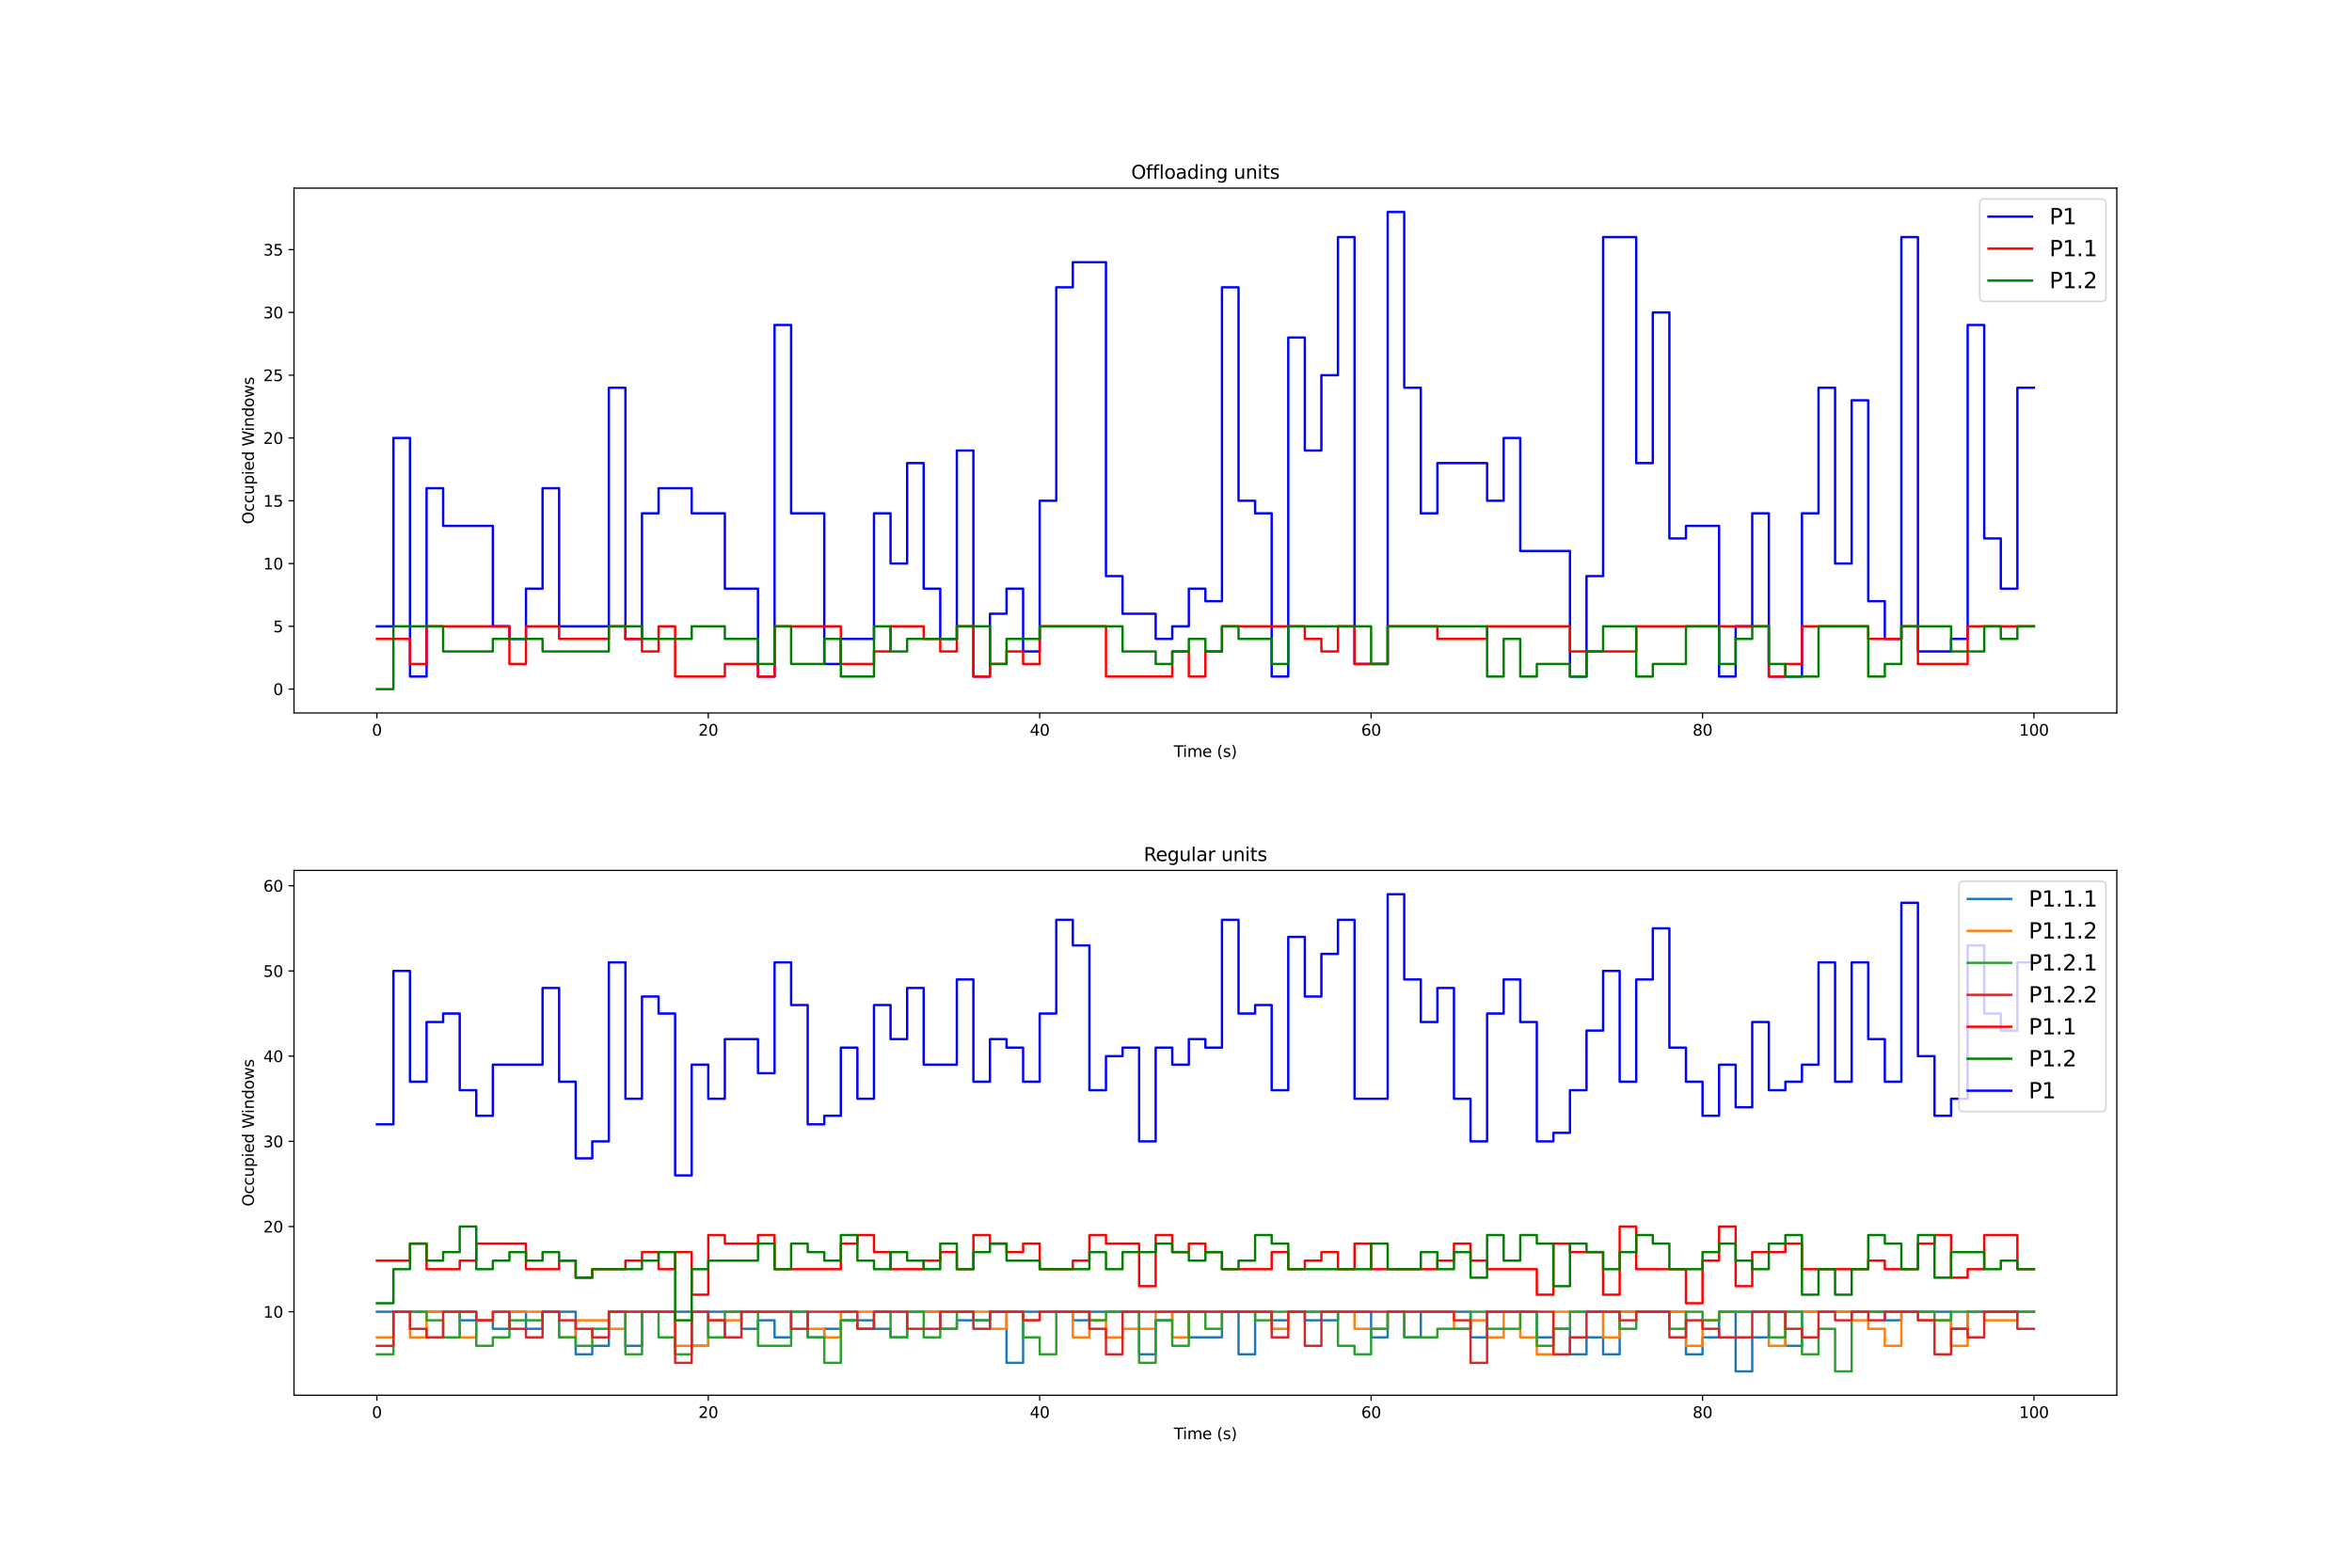 <?xml version="1.0" encoding="utf-8" standalone="no"?>
<!DOCTYPE svg PUBLIC "-//W3C//DTD SVG 1.1//EN"
  "http://www.w3.org/Graphics/SVG/1.1/DTD/svg11.dtd">
<svg xmlns:xlink="http://www.w3.org/1999/xlink" width="1512pt" height="1008pt" viewBox="0 0 1512 1008" xmlns="http://www.w3.org/2000/svg" version="1.1">
 <defs>
  <style type="text/css">*{stroke-linejoin: round; stroke-linecap: butt}</style>
 </defs>
 <g id="figure_1">
  <g id="patch_1">
   <path d="M 0 1008 
L 1512 1008 
L 1512 0 
L 0 0 
z
" style="fill: #ffffff"/>
  </g>
  <g id="axes_1">
   <g id="patch_2">
    <path d="M 189 458.421 
L 1360.8 458.421 
L 1360.8 120.96 
L 189 120.96 
z
" style="fill: #ffffff"/>
   </g>
   <g id="matplotlib.axis_1">
    <g id="xtick_1">
     <g id="line2d_1">
      <defs>
       <path id="m3178f7da1e" d="M 0 0 
L 0 3.5 
" style="stroke: #000000; stroke-width: 0.8"/>
      </defs>
      <g>
       <use xlink:href="#m3178f7da1e" x="242.264" y="458.421" style="stroke: #000000; stroke-width: 0.8"/>
      </g>
     </g>
     <g id="text_1">
      <!-- 0 -->
      <g transform="translate(239.082 473.019) scale(0.1 -0.1)">
       <defs>
        <path id="DejaVuSans-30" d="M 2034 4250 
Q 1547 4250 1301 3770 
Q 1056 3291 1056 2328 
Q 1056 1369 1301 889 
Q 1547 409 2034 409 
Q 2525 409 2770 889 
Q 3016 1369 3016 2328 
Q 3016 3291 2770 3770 
Q 2525 4250 2034 4250 
z
M 2034 4750 
Q 2819 4750 3233 4129 
Q 3647 3509 3647 2328 
Q 3647 1150 3233 529 
Q 2819 -91 2034 -91 
Q 1250 -91 836 529 
Q 422 1150 422 2328 
Q 422 3509 836 4129 
Q 1250 4750 2034 4750 
z
" transform="scale(0.016)"/>
       </defs>
       <use xlink:href="#DejaVuSans-30"/>
      </g>
     </g>
    </g>
    <g id="xtick_2">
     <g id="line2d_2">
      <g>
       <use xlink:href="#m3178f7da1e" x="455.318" y="458.421" style="stroke: #000000; stroke-width: 0.8"/>
      </g>
     </g>
     <g id="text_2">
      <!-- 20 -->
      <g transform="translate(448.956 473.019) scale(0.1 -0.1)">
       <defs>
        <path id="DejaVuSans-32" d="M 1228 531 
L 3431 531 
L 3431 0 
L 469 0 
L 469 531 
Q 828 903 1448 1529 
Q 2069 2156 2228 2338 
Q 2531 2678 2651 2914 
Q 2772 3150 2772 3378 
Q 2772 3750 2511 3984 
Q 2250 4219 1831 4219 
Q 1534 4219 1204 4116 
Q 875 4013 500 3803 
L 500 4441 
Q 881 4594 1212 4672 
Q 1544 4750 1819 4750 
Q 2544 4750 2975 4387 
Q 3406 4025 3406 3419 
Q 3406 3131 3298 2873 
Q 3191 2616 2906 2266 
Q 2828 2175 2409 1742 
Q 1991 1309 1228 531 
z
" transform="scale(0.016)"/>
       </defs>
       <use xlink:href="#DejaVuSans-32"/>
       <use xlink:href="#DejaVuSans-30" x="63.623"/>
      </g>
     </g>
    </g>
    <g id="xtick_3">
     <g id="line2d_3">
      <g>
       <use xlink:href="#m3178f7da1e" x="668.373" y="458.421" style="stroke: #000000; stroke-width: 0.8"/>
      </g>
     </g>
     <g id="text_3">
      <!-- 40 -->
      <g transform="translate(662.01 473.019) scale(0.1 -0.1)">
       <defs>
        <path id="DejaVuSans-34" d="M 2419 4116 
L 825 1625 
L 2419 1625 
L 2419 4116 
z
M 2253 4666 
L 3047 4666 
L 3047 1625 
L 3713 1625 
L 3713 1100 
L 3047 1100 
L 3047 0 
L 2419 0 
L 2419 1100 
L 313 1100 
L 313 1709 
L 2253 4666 
z
" transform="scale(0.016)"/>
       </defs>
       <use xlink:href="#DejaVuSans-34"/>
       <use xlink:href="#DejaVuSans-30" x="63.623"/>
      </g>
     </g>
    </g>
    <g id="xtick_4">
     <g id="line2d_4">
      <g>
       <use xlink:href="#m3178f7da1e" x="881.427" y="458.421" style="stroke: #000000; stroke-width: 0.8"/>
      </g>
     </g>
     <g id="text_4">
      <!-- 60 -->
      <g transform="translate(875.065 473.019) scale(0.1 -0.1)">
       <defs>
        <path id="DejaVuSans-36" d="M 2113 2584 
Q 1688 2584 1439 2293 
Q 1191 2003 1191 1497 
Q 1191 994 1439 701 
Q 1688 409 2113 409 
Q 2538 409 2786 701 
Q 3034 994 3034 1497 
Q 3034 2003 2786 2293 
Q 2538 2584 2113 2584 
z
M 3366 4563 
L 3366 3988 
Q 3128 4100 2886 4159 
Q 2644 4219 2406 4219 
Q 1781 4219 1451 3797 
Q 1122 3375 1075 2522 
Q 1259 2794 1537 2939 
Q 1816 3084 2150 3084 
Q 2853 3084 3261 2657 
Q 3669 2231 3669 1497 
Q 3669 778 3244 343 
Q 2819 -91 2113 -91 
Q 1303 -91 875 529 
Q 447 1150 447 2328 
Q 447 3434 972 4092 
Q 1497 4750 2381 4750 
Q 2619 4750 2861 4703 
Q 3103 4656 3366 4563 
z
" transform="scale(0.016)"/>
       </defs>
       <use xlink:href="#DejaVuSans-36"/>
       <use xlink:href="#DejaVuSans-30" x="63.623"/>
      </g>
     </g>
    </g>
    <g id="xtick_5">
     <g id="line2d_5">
      <g>
       <use xlink:href="#m3178f7da1e" x="1094.482" y="458.421" style="stroke: #000000; stroke-width: 0.8"/>
      </g>
     </g>
     <g id="text_5">
      <!-- 80 -->
      <g transform="translate(1088.119 473.019) scale(0.1 -0.1)">
       <defs>
        <path id="DejaVuSans-38" d="M 2034 2216 
Q 1584 2216 1326 1975 
Q 1069 1734 1069 1313 
Q 1069 891 1326 650 
Q 1584 409 2034 409 
Q 2484 409 2743 651 
Q 3003 894 3003 1313 
Q 3003 1734 2745 1975 
Q 2488 2216 2034 2216 
z
M 1403 2484 
Q 997 2584 770 2862 
Q 544 3141 544 3541 
Q 544 4100 942 4425 
Q 1341 4750 2034 4750 
Q 2731 4750 3128 4425 
Q 3525 4100 3525 3541 
Q 3525 3141 3298 2862 
Q 3072 2584 2669 2484 
Q 3125 2378 3379 2068 
Q 3634 1759 3634 1313 
Q 3634 634 3220 271 
Q 2806 -91 2034 -91 
Q 1263 -91 848 271 
Q 434 634 434 1313 
Q 434 1759 690 2068 
Q 947 2378 1403 2484 
z
M 1172 3481 
Q 1172 3119 1398 2916 
Q 1625 2713 2034 2713 
Q 2441 2713 2670 2916 
Q 2900 3119 2900 3481 
Q 2900 3844 2670 4047 
Q 2441 4250 2034 4250 
Q 1625 4250 1398 4047 
Q 1172 3844 1172 3481 
z
" transform="scale(0.016)"/>
       </defs>
       <use xlink:href="#DejaVuSans-38"/>
       <use xlink:href="#DejaVuSans-30" x="63.623"/>
      </g>
     </g>
    </g>
    <g id="xtick_6">
     <g id="line2d_6">
      <g>
       <use xlink:href="#m3178f7da1e" x="1307.536" y="458.421" style="stroke: #000000; stroke-width: 0.8"/>
      </g>
     </g>
     <g id="text_6">
      <!-- 100 -->
      <g transform="translate(1297.993 473.019) scale(0.1 -0.1)">
       <defs>
        <path id="DejaVuSans-31" d="M 794 531 
L 1825 531 
L 1825 4091 
L 703 3866 
L 703 4441 
L 1819 4666 
L 2450 4666 
L 2450 531 
L 3481 531 
L 3481 0 
L 794 0 
L 794 531 
z
" transform="scale(0.016)"/>
       </defs>
       <use xlink:href="#DejaVuSans-31"/>
       <use xlink:href="#DejaVuSans-30" x="63.623"/>
       <use xlink:href="#DejaVuSans-30" x="127.246"/>
      </g>
     </g>
    </g>
    <g id="text_7">
     <!-- Time (s) -->
     <g transform="translate(754.571 486.697) scale(0.1 -0.1)">
      <defs>
       <path id="DejaVuSans-54" d="M -19 4666 
L 3928 4666 
L 3928 4134 
L 2272 4134 
L 2272 0 
L 1638 0 
L 1638 4134 
L -19 4134 
L -19 4666 
z
" transform="scale(0.016)"/>
       <path id="DejaVuSans-69" d="M 603 3500 
L 1178 3500 
L 1178 0 
L 603 0 
L 603 3500 
z
M 603 4863 
L 1178 4863 
L 1178 4134 
L 603 4134 
L 603 4863 
z
" transform="scale(0.016)"/>
       <path id="DejaVuSans-6d" d="M 3328 2828 
Q 3544 3216 3844 3400 
Q 4144 3584 4550 3584 
Q 5097 3584 5394 3201 
Q 5691 2819 5691 2113 
L 5691 0 
L 5113 0 
L 5113 2094 
Q 5113 2597 4934 2840 
Q 4756 3084 4391 3084 
Q 3944 3084 3684 2787 
Q 3425 2491 3425 1978 
L 3425 0 
L 2847 0 
L 2847 2094 
Q 2847 2600 2669 2842 
Q 2491 3084 2119 3084 
Q 1678 3084 1418 2786 
Q 1159 2488 1159 1978 
L 1159 0 
L 581 0 
L 581 3500 
L 1159 3500 
L 1159 2956 
Q 1356 3278 1631 3431 
Q 1906 3584 2284 3584 
Q 2666 3584 2933 3390 
Q 3200 3197 3328 2828 
z
" transform="scale(0.016)"/>
       <path id="DejaVuSans-65" d="M 3597 1894 
L 3597 1613 
L 953 1613 
Q 991 1019 1311 708 
Q 1631 397 2203 397 
Q 2534 397 2845 478 
Q 3156 559 3463 722 
L 3463 178 
Q 3153 47 2828 -22 
Q 2503 -91 2169 -91 
Q 1331 -91 842 396 
Q 353 884 353 1716 
Q 353 2575 817 3079 
Q 1281 3584 2069 3584 
Q 2775 3584 3186 3129 
Q 3597 2675 3597 1894 
z
M 3022 2063 
Q 3016 2534 2758 2815 
Q 2500 3097 2075 3097 
Q 1594 3097 1305 2825 
Q 1016 2553 972 2059 
L 3022 2063 
z
" transform="scale(0.016)"/>
       <path id="DejaVuSans-20" transform="scale(0.016)"/>
       <path id="DejaVuSans-28" d="M 1984 4856 
Q 1566 4138 1362 3434 
Q 1159 2731 1159 2009 
Q 1159 1288 1364 580 
Q 1569 -128 1984 -844 
L 1484 -844 
Q 1016 -109 783 600 
Q 550 1309 550 2009 
Q 550 2706 781 3412 
Q 1013 4119 1484 4856 
L 1984 4856 
z
" transform="scale(0.016)"/>
       <path id="DejaVuSans-73" d="M 2834 3397 
L 2834 2853 
Q 2591 2978 2328 3040 
Q 2066 3103 1784 3103 
Q 1356 3103 1142 2972 
Q 928 2841 928 2578 
Q 928 2378 1081 2264 
Q 1234 2150 1697 2047 
L 1894 2003 
Q 2506 1872 2764 1633 
Q 3022 1394 3022 966 
Q 3022 478 2636 193 
Q 2250 -91 1575 -91 
Q 1294 -91 989 -36 
Q 684 19 347 128 
L 347 722 
Q 666 556 975 473 
Q 1284 391 1588 391 
Q 1994 391 2212 530 
Q 2431 669 2431 922 
Q 2431 1156 2273 1281 
Q 2116 1406 1581 1522 
L 1381 1569 
Q 847 1681 609 1914 
Q 372 2147 372 2553 
Q 372 3047 722 3315 
Q 1072 3584 1716 3584 
Q 2034 3584 2315 3537 
Q 2597 3491 2834 3397 
z
" transform="scale(0.016)"/>
       <path id="DejaVuSans-29" d="M 513 4856 
L 1013 4856 
Q 1481 4119 1714 3412 
Q 1947 2706 1947 2009 
Q 1947 1309 1714 600 
Q 1481 -109 1013 -844 
L 513 -844 
Q 928 -128 1133 580 
Q 1338 1288 1338 2009 
Q 1338 2731 1133 3434 
Q 928 4138 513 4856 
z
" transform="scale(0.016)"/>
      </defs>
      <use xlink:href="#DejaVuSans-54"/>
      <use xlink:href="#DejaVuSans-69" x="57.959"/>
      <use xlink:href="#DejaVuSans-6d" x="85.742"/>
      <use xlink:href="#DejaVuSans-65" x="183.154"/>
      <use xlink:href="#DejaVuSans-20" x="244.678"/>
      <use xlink:href="#DejaVuSans-28" x="276.465"/>
      <use xlink:href="#DejaVuSans-73" x="315.479"/>
      <use xlink:href="#DejaVuSans-29" x="367.578"/>
     </g>
    </g>
   </g>
   <g id="matplotlib.axis_2">
    <g id="ytick_1">
     <g id="line2d_7">
      <defs>
       <path id="mebc2275723" d="M 0 0 
L -3.5 0 
" style="stroke: #000000; stroke-width: 0.8"/>
      </defs>
      <g>
       <use xlink:href="#mebc2275723" x="189" y="443.082" style="stroke: #000000; stroke-width: 0.8"/>
      </g>
     </g>
     <g id="text_8">
      <!-- 0 -->
      <g transform="translate(175.637 446.881) scale(0.1 -0.1)">
       <use xlink:href="#DejaVuSans-30"/>
      </g>
     </g>
    </g>
    <g id="ytick_2">
     <g id="line2d_8">
      <g>
       <use xlink:href="#mebc2275723" x="189" y="402.716" style="stroke: #000000; stroke-width: 0.8"/>
      </g>
     </g>
     <g id="text_9">
      <!-- 5 -->
      <g transform="translate(175.637 406.515) scale(0.1 -0.1)">
       <defs>
        <path id="DejaVuSans-35" d="M 691 4666 
L 3169 4666 
L 3169 4134 
L 1269 4134 
L 1269 2991 
Q 1406 3038 1543 3061 
Q 1681 3084 1819 3084 
Q 2600 3084 3056 2656 
Q 3513 2228 3513 1497 
Q 3513 744 3044 326 
Q 2575 -91 1722 -91 
Q 1428 -91 1123 -41 
Q 819 9 494 109 
L 494 744 
Q 775 591 1075 516 
Q 1375 441 1709 441 
Q 2250 441 2565 725 
Q 2881 1009 2881 1497 
Q 2881 1984 2565 2268 
Q 2250 2553 1709 2553 
Q 1456 2553 1204 2497 
Q 953 2441 691 2322 
L 691 4666 
z
" transform="scale(0.016)"/>
       </defs>
       <use xlink:href="#DejaVuSans-35"/>
      </g>
     </g>
    </g>
    <g id="ytick_3">
     <g id="line2d_9">
      <g>
       <use xlink:href="#mebc2275723" x="189" y="362.349" style="stroke: #000000; stroke-width: 0.8"/>
      </g>
     </g>
     <g id="text_10">
      <!-- 10 -->
      <g transform="translate(169.275 366.149) scale(0.1 -0.1)">
       <use xlink:href="#DejaVuSans-31"/>
       <use xlink:href="#DejaVuSans-30" x="63.623"/>
      </g>
     </g>
    </g>
    <g id="ytick_4">
     <g id="line2d_10">
      <g>
       <use xlink:href="#mebc2275723" x="189" y="321.983" style="stroke: #000000; stroke-width: 0.8"/>
      </g>
     </g>
     <g id="text_11">
      <!-- 15 -->
      <g transform="translate(169.275 325.783) scale(0.1 -0.1)">
       <use xlink:href="#DejaVuSans-31"/>
       <use xlink:href="#DejaVuSans-35" x="63.623"/>
      </g>
     </g>
    </g>
    <g id="ytick_5">
     <g id="line2d_11">
      <g>
       <use xlink:href="#mebc2275723" x="189" y="281.617" style="stroke: #000000; stroke-width: 0.8"/>
      </g>
     </g>
     <g id="text_12">
      <!-- 20 -->
      <g transform="translate(169.275 285.416) scale(0.1 -0.1)">
       <use xlink:href="#DejaVuSans-32"/>
       <use xlink:href="#DejaVuSans-30" x="63.623"/>
      </g>
     </g>
    </g>
    <g id="ytick_6">
     <g id="line2d_12">
      <g>
       <use xlink:href="#mebc2275723" x="189" y="241.251" style="stroke: #000000; stroke-width: 0.8"/>
      </g>
     </g>
     <g id="text_13">
      <!-- 25 -->
      <g transform="translate(169.275 245.05) scale(0.1 -0.1)">
       <use xlink:href="#DejaVuSans-32"/>
       <use xlink:href="#DejaVuSans-35" x="63.623"/>
      </g>
     </g>
    </g>
    <g id="ytick_7">
     <g id="line2d_13">
      <g>
       <use xlink:href="#mebc2275723" x="189" y="200.885" style="stroke: #000000; stroke-width: 0.8"/>
      </g>
     </g>
     <g id="text_14">
      <!-- 30 -->
      <g transform="translate(169.275 204.684) scale(0.1 -0.1)">
       <defs>
        <path id="DejaVuSans-33" d="M 2597 2516 
Q 3050 2419 3304 2112 
Q 3559 1806 3559 1356 
Q 3559 666 3084 287 
Q 2609 -91 1734 -91 
Q 1441 -91 1130 -33 
Q 819 25 488 141 
L 488 750 
Q 750 597 1062 519 
Q 1375 441 1716 441 
Q 2309 441 2620 675 
Q 2931 909 2931 1356 
Q 2931 1769 2642 2001 
Q 2353 2234 1838 2234 
L 1294 2234 
L 1294 2753 
L 1863 2753 
Q 2328 2753 2575 2939 
Q 2822 3125 2822 3475 
Q 2822 3834 2567 4026 
Q 2313 4219 1838 4219 
Q 1578 4219 1281 4162 
Q 984 4106 628 3988 
L 628 4550 
Q 988 4650 1302 4700 
Q 1616 4750 1894 4750 
Q 2613 4750 3031 4423 
Q 3450 4097 3450 3541 
Q 3450 3153 3228 2886 
Q 3006 2619 2597 2516 
z
" transform="scale(0.016)"/>
       </defs>
       <use xlink:href="#DejaVuSans-33"/>
       <use xlink:href="#DejaVuSans-30" x="63.623"/>
      </g>
     </g>
    </g>
    <g id="ytick_8">
     <g id="line2d_14">
      <g>
       <use xlink:href="#mebc2275723" x="189" y="160.519" style="stroke: #000000; stroke-width: 0.8"/>
      </g>
     </g>
     <g id="text_15">
      <!-- 35 -->
      <g transform="translate(169.275 164.318) scale(0.1 -0.1)">
       <use xlink:href="#DejaVuSans-33"/>
       <use xlink:href="#DejaVuSans-35" x="63.623"/>
      </g>
     </g>
    </g>
    <g id="text_16">
     <!-- Occupied Windows -->
     <g transform="translate(163.195 337.013) rotate(-90) scale(0.1 -0.1)">
      <defs>
       <path id="DejaVuSans-4f" d="M 2522 4238 
Q 1834 4238 1429 3725 
Q 1025 3213 1025 2328 
Q 1025 1447 1429 934 
Q 1834 422 2522 422 
Q 3209 422 3611 934 
Q 4013 1447 4013 2328 
Q 4013 3213 3611 3725 
Q 3209 4238 2522 4238 
z
M 2522 4750 
Q 3503 4750 4090 4092 
Q 4678 3434 4678 2328 
Q 4678 1225 4090 567 
Q 3503 -91 2522 -91 
Q 1538 -91 948 565 
Q 359 1222 359 2328 
Q 359 3434 948 4092 
Q 1538 4750 2522 4750 
z
" transform="scale(0.016)"/>
       <path id="DejaVuSans-63" d="M 3122 3366 
L 3122 2828 
Q 2878 2963 2633 3030 
Q 2388 3097 2138 3097 
Q 1578 3097 1268 2742 
Q 959 2388 959 1747 
Q 959 1106 1268 751 
Q 1578 397 2138 397 
Q 2388 397 2633 464 
Q 2878 531 3122 666 
L 3122 134 
Q 2881 22 2623 -34 
Q 2366 -91 2075 -91 
Q 1284 -91 818 406 
Q 353 903 353 1747 
Q 353 2603 823 3093 
Q 1294 3584 2113 3584 
Q 2378 3584 2631 3529 
Q 2884 3475 3122 3366 
z
" transform="scale(0.016)"/>
       <path id="DejaVuSans-75" d="M 544 1381 
L 544 3500 
L 1119 3500 
L 1119 1403 
Q 1119 906 1312 657 
Q 1506 409 1894 409 
Q 2359 409 2629 706 
Q 2900 1003 2900 1516 
L 2900 3500 
L 3475 3500 
L 3475 0 
L 2900 0 
L 2900 538 
Q 2691 219 2414 64 
Q 2138 -91 1772 -91 
Q 1169 -91 856 284 
Q 544 659 544 1381 
z
M 1991 3584 
L 1991 3584 
z
" transform="scale(0.016)"/>
       <path id="DejaVuSans-70" d="M 1159 525 
L 1159 -1331 
L 581 -1331 
L 581 3500 
L 1159 3500 
L 1159 2969 
Q 1341 3281 1617 3432 
Q 1894 3584 2278 3584 
Q 2916 3584 3314 3078 
Q 3713 2572 3713 1747 
Q 3713 922 3314 415 
Q 2916 -91 2278 -91 
Q 1894 -91 1617 61 
Q 1341 213 1159 525 
z
M 3116 1747 
Q 3116 2381 2855 2742 
Q 2594 3103 2138 3103 
Q 1681 3103 1420 2742 
Q 1159 2381 1159 1747 
Q 1159 1113 1420 752 
Q 1681 391 2138 391 
Q 2594 391 2855 752 
Q 3116 1113 3116 1747 
z
" transform="scale(0.016)"/>
       <path id="DejaVuSans-64" d="M 2906 2969 
L 2906 4863 
L 3481 4863 
L 3481 0 
L 2906 0 
L 2906 525 
Q 2725 213 2448 61 
Q 2172 -91 1784 -91 
Q 1150 -91 751 415 
Q 353 922 353 1747 
Q 353 2572 751 3078 
Q 1150 3584 1784 3584 
Q 2172 3584 2448 3432 
Q 2725 3281 2906 2969 
z
M 947 1747 
Q 947 1113 1208 752 
Q 1469 391 1925 391 
Q 2381 391 2643 752 
Q 2906 1113 2906 1747 
Q 2906 2381 2643 2742 
Q 2381 3103 1925 3103 
Q 1469 3103 1208 2742 
Q 947 2381 947 1747 
z
" transform="scale(0.016)"/>
       <path id="DejaVuSans-57" d="M 213 4666 
L 850 4666 
L 1831 722 
L 2809 4666 
L 3519 4666 
L 4500 722 
L 5478 4666 
L 6119 4666 
L 4947 0 
L 4153 0 
L 3169 4050 
L 2175 0 
L 1381 0 
L 213 4666 
z
" transform="scale(0.016)"/>
       <path id="DejaVuSans-6e" d="M 3513 2113 
L 3513 0 
L 2938 0 
L 2938 2094 
Q 2938 2591 2744 2837 
Q 2550 3084 2163 3084 
Q 1697 3084 1428 2787 
Q 1159 2491 1159 1978 
L 1159 0 
L 581 0 
L 581 3500 
L 1159 3500 
L 1159 2956 
Q 1366 3272 1645 3428 
Q 1925 3584 2291 3584 
Q 2894 3584 3203 3211 
Q 3513 2838 3513 2113 
z
" transform="scale(0.016)"/>
       <path id="DejaVuSans-6f" d="M 1959 3097 
Q 1497 3097 1228 2736 
Q 959 2375 959 1747 
Q 959 1119 1226 758 
Q 1494 397 1959 397 
Q 2419 397 2687 759 
Q 2956 1122 2956 1747 
Q 2956 2369 2687 2733 
Q 2419 3097 1959 3097 
z
M 1959 3584 
Q 2709 3584 3137 3096 
Q 3566 2609 3566 1747 
Q 3566 888 3137 398 
Q 2709 -91 1959 -91 
Q 1206 -91 779 398 
Q 353 888 353 1747 
Q 353 2609 779 3096 
Q 1206 3584 1959 3584 
z
" transform="scale(0.016)"/>
       <path id="DejaVuSans-77" d="M 269 3500 
L 844 3500 
L 1563 769 
L 2278 3500 
L 2956 3500 
L 3675 769 
L 4391 3500 
L 4966 3500 
L 4050 0 
L 3372 0 
L 2619 2869 
L 1863 0 
L 1184 0 
L 269 3500 
z
" transform="scale(0.016)"/>
      </defs>
      <use xlink:href="#DejaVuSans-4f"/>
      <use xlink:href="#DejaVuSans-63" x="78.711"/>
      <use xlink:href="#DejaVuSans-63" x="133.691"/>
      <use xlink:href="#DejaVuSans-75" x="188.672"/>
      <use xlink:href="#DejaVuSans-70" x="252.051"/>
      <use xlink:href="#DejaVuSans-69" x="315.527"/>
      <use xlink:href="#DejaVuSans-65" x="343.311"/>
      <use xlink:href="#DejaVuSans-64" x="404.834"/>
      <use xlink:href="#DejaVuSans-20" x="468.311"/>
      <use xlink:href="#DejaVuSans-57" x="500.098"/>
      <use xlink:href="#DejaVuSans-69" x="596.725"/>
      <use xlink:href="#DejaVuSans-6e" x="624.508"/>
      <use xlink:href="#DejaVuSans-64" x="687.887"/>
      <use xlink:href="#DejaVuSans-6f" x="751.363"/>
      <use xlink:href="#DejaVuSans-77" x="812.545"/>
      <use xlink:href="#DejaVuSans-73" x="894.332"/>
     </g>
    </g>
   </g>
   <g id="line2d_15">
    <path d="M 242.264 402.716 
L 252.916 402.716 
L 252.916 281.617 
L 263.569 281.617 
L 263.569 435.009 
L 274.222 435.009 
L 274.222 313.91 
L 284.875 313.91 
L 284.875 338.13 
L 316.833 338.13 
L 316.833 402.716 
L 327.485 402.716 
L 327.485 410.789 
L 338.138 410.789 
L 338.138 378.496 
L 348.791 378.496 
L 348.791 313.91 
L 359.444 313.91 
L 359.444 402.716 
L 391.402 402.716 
L 391.402 249.324 
L 402.055 249.324 
L 402.055 410.789 
L 412.707 410.789 
L 412.707 330.057 
L 423.36 330.057 
L 423.36 313.91 
L 444.665 313.91 
L 444.665 330.057 
L 465.971 330.057 
L 465.971 378.496 
L 487.276 378.496 
L 487.276 435.009 
L 497.929 435.009 
L 497.929 208.958 
L 508.582 208.958 
L 508.582 330.057 
L 529.887 330.057 
L 529.887 426.935 
L 540.54 426.935 
L 540.54 410.789 
L 561.845 410.789 
L 561.845 330.057 
L 572.498 330.057 
L 572.498 362.349 
L 583.151 362.349 
L 583.151 297.764 
L 593.804 297.764 
L 593.804 378.496 
L 604.456 378.496 
L 604.456 410.789 
L 615.109 410.789 
L 615.109 289.69 
L 625.762 289.69 
L 625.762 435.009 
L 636.415 435.009 
L 636.415 394.642 
L 647.067 394.642 
L 647.067 378.496 
L 657.72 378.496 
L 657.72 418.862 
L 668.373 418.862 
L 668.373 321.983 
L 679.025 321.983 
L 679.025 184.738 
L 689.678 184.738 
L 689.678 168.592 
L 710.984 168.592 
L 710.984 370.423 
L 721.636 370.423 
L 721.636 394.642 
L 742.942 394.642 
L 742.942 410.789 
L 753.595 410.789 
L 753.595 402.716 
L 764.247 402.716 
L 764.247 378.496 
L 774.9 378.496 
L 774.9 386.569 
L 785.553 386.569 
L 785.553 184.738 
L 796.205 184.738 
L 796.205 321.983 
L 806.858 321.983 
L 806.858 330.057 
L 817.511 330.057 
L 817.511 435.009 
L 828.164 435.009 
L 828.164 217.031 
L 838.816 217.031 
L 838.816 289.69 
L 849.469 289.69 
L 849.469 241.251 
L 860.122 241.251 
L 860.122 152.446 
L 870.775 152.446 
L 870.775 426.935 
L 892.08 426.935 
L 892.08 136.299 
L 902.733 136.299 
L 902.733 249.324 
L 913.385 249.324 
L 913.385 330.057 
L 924.038 330.057 
L 924.038 297.764 
L 955.996 297.764 
L 955.996 321.983 
L 966.649 321.983 
L 966.649 281.617 
L 977.302 281.617 
L 977.302 354.276 
L 1009.26 354.276 
L 1009.26 435.009 
L 1019.913 435.009 
L 1019.913 370.423 
L 1030.565 370.423 
L 1030.565 152.446 
L 1051.871 152.446 
L 1051.871 297.764 
L 1062.524 297.764 
L 1062.524 200.885 
L 1073.176 200.885 
L 1073.176 346.203 
L 1083.829 346.203 
L 1083.829 338.13 
L 1105.135 338.13 
L 1105.135 435.009 
L 1115.787 435.009 
L 1115.787 402.716 
L 1126.44 402.716 
L 1126.44 330.057 
L 1137.093 330.057 
L 1137.093 435.009 
L 1158.398 435.009 
L 1158.398 330.057 
L 1169.051 330.057 
L 1169.051 249.324 
L 1179.704 249.324 
L 1179.704 362.349 
L 1190.356 362.349 
L 1190.356 257.398 
L 1201.009 257.398 
L 1201.009 386.569 
L 1211.662 386.569 
L 1211.662 410.789 
L 1222.315 410.789 
L 1222.315 152.446 
L 1232.967 152.446 
L 1232.967 418.862 
L 1254.273 418.862 
L 1254.273 410.789 
L 1264.925 410.789 
L 1264.925 208.958 
L 1275.578 208.958 
L 1275.578 346.203 
L 1286.231 346.203 
L 1286.231 378.496 
L 1296.884 378.496 
L 1296.884 249.324 
L 1307.536 249.324 
L 1307.536 249.324 
" clip-path="url(#p7f57959233)" style="fill: none; stroke: #0000ff; stroke-width: 1.5; stroke-linecap: square"/>
   </g>
   <g id="line2d_16">
    <path d="M 242.264 410.789 
L 263.569 410.789 
L 263.569 426.935 
L 274.222 426.935 
L 274.222 402.716 
L 327.485 402.716 
L 327.485 426.935 
L 338.138 426.935 
L 338.138 402.716 
L 359.444 402.716 
L 359.444 410.789 
L 391.402 410.789 
L 391.402 402.716 
L 402.055 402.716 
L 402.055 410.789 
L 412.707 410.789 
L 412.707 418.862 
L 423.36 418.862 
L 423.36 402.716 
L 434.013 402.716 
L 434.013 435.009 
L 465.971 435.009 
L 465.971 426.935 
L 487.276 426.935 
L 487.276 435.009 
L 497.929 435.009 
L 497.929 402.716 
L 540.54 402.716 
L 540.54 426.935 
L 561.845 426.935 
L 561.845 418.862 
L 572.498 418.862 
L 572.498 402.716 
L 593.804 402.716 
L 593.804 410.789 
L 604.456 410.789 
L 604.456 418.862 
L 615.109 418.862 
L 615.109 402.716 
L 625.762 402.716 
L 625.762 435.009 
L 636.415 435.009 
L 636.415 426.935 
L 647.067 426.935 
L 647.067 418.862 
L 657.72 418.862 
L 657.72 426.935 
L 668.373 426.935 
L 668.373 402.716 
L 710.984 402.716 
L 710.984 435.009 
L 753.595 435.009 
L 753.595 418.862 
L 764.247 418.862 
L 764.247 435.009 
L 774.9 435.009 
L 774.9 418.862 
L 785.553 418.862 
L 785.553 402.716 
L 838.816 402.716 
L 838.816 410.789 
L 849.469 410.789 
L 849.469 418.862 
L 860.122 418.862 
L 860.122 402.716 
L 870.775 402.716 
L 870.775 426.935 
L 892.08 426.935 
L 892.08 402.716 
L 924.038 402.716 
L 924.038 410.789 
L 955.996 410.789 
L 955.996 402.716 
L 1009.26 402.716 
L 1009.26 418.862 
L 1051.871 418.862 
L 1051.871 402.716 
L 1137.093 402.716 
L 1137.093 435.009 
L 1147.745 435.009 
L 1147.745 426.935 
L 1158.398 426.935 
L 1158.398 402.716 
L 1201.009 402.716 
L 1201.009 410.789 
L 1222.315 410.789 
L 1222.315 402.716 
L 1232.967 402.716 
L 1232.967 426.935 
L 1264.925 426.935 
L 1264.925 402.716 
L 1307.536 402.716 
L 1307.536 402.716 
" clip-path="url(#p7f57959233)" style="fill: none; stroke: #ff0000; stroke-width: 1.5; stroke-linecap: square"/>
   </g>
   <g id="line2d_17">
    <path d="M 242.264 443.082 
L 252.916 443.082 
L 252.916 402.716 
L 284.875 402.716 
L 284.875 418.862 
L 316.833 418.862 
L 316.833 410.789 
L 348.791 410.789 
L 348.791 418.862 
L 391.402 418.862 
L 391.402 402.716 
L 412.707 402.716 
L 412.707 410.789 
L 444.665 410.789 
L 444.665 402.716 
L 465.971 402.716 
L 465.971 410.789 
L 487.276 410.789 
L 487.276 426.935 
L 497.929 426.935 
L 497.929 402.716 
L 508.582 402.716 
L 508.582 426.935 
L 529.887 426.935 
L 529.887 410.789 
L 540.54 410.789 
L 540.54 435.009 
L 561.845 435.009 
L 561.845 402.716 
L 572.498 402.716 
L 572.498 418.862 
L 583.151 418.862 
L 583.151 410.789 
L 615.109 410.789 
L 615.109 402.716 
L 636.415 402.716 
L 636.415 426.935 
L 647.067 426.935 
L 647.067 410.789 
L 668.373 410.789 
L 668.373 402.716 
L 721.636 402.716 
L 721.636 418.862 
L 742.942 418.862 
L 742.942 426.935 
L 753.595 426.935 
L 753.595 418.862 
L 764.247 418.862 
L 764.247 410.789 
L 774.9 410.789 
L 774.9 418.862 
L 785.553 418.862 
L 785.553 402.716 
L 796.205 402.716 
L 796.205 410.789 
L 817.511 410.789 
L 817.511 426.935 
L 828.164 426.935 
L 828.164 402.716 
L 881.427 402.716 
L 881.427 426.935 
L 892.08 426.935 
L 892.08 402.716 
L 955.996 402.716 
L 955.996 435.009 
L 966.649 435.009 
L 966.649 410.789 
L 977.302 410.789 
L 977.302 435.009 
L 987.955 435.009 
L 987.955 426.935 
L 1009.26 426.935 
L 1009.26 435.009 
L 1019.913 435.009 
L 1019.913 418.862 
L 1030.565 418.862 
L 1030.565 402.716 
L 1051.871 402.716 
L 1051.871 435.009 
L 1062.524 435.009 
L 1062.524 426.935 
L 1083.829 426.935 
L 1083.829 402.716 
L 1105.135 402.716 
L 1105.135 426.935 
L 1115.787 426.935 
L 1115.787 410.789 
L 1126.44 410.789 
L 1126.44 402.716 
L 1137.093 402.716 
L 1137.093 426.935 
L 1147.745 426.935 
L 1147.745 435.009 
L 1169.051 435.009 
L 1169.051 402.716 
L 1201.009 402.716 
L 1201.009 435.009 
L 1211.662 435.009 
L 1211.662 426.935 
L 1222.315 426.935 
L 1222.315 402.716 
L 1254.273 402.716 
L 1254.273 418.862 
L 1275.578 418.862 
L 1275.578 402.716 
L 1286.231 402.716 
L 1286.231 410.789 
L 1296.884 410.789 
L 1296.884 402.716 
L 1307.536 402.716 
L 1307.536 402.716 
" clip-path="url(#p7f57959233)" style="fill: none; stroke: #008000; stroke-width: 1.5; stroke-linecap: square"/>
   </g>
   <g id="patch_3">
    <path d="M 189 458.421 
L 189 120.96 
" style="fill: none; stroke: #000000; stroke-width: 0.8; stroke-linejoin: miter; stroke-linecap: square"/>
   </g>
   <g id="patch_4">
    <path d="M 1360.8 458.421 
L 1360.8 120.96 
" style="fill: none; stroke: #000000; stroke-width: 0.8; stroke-linejoin: miter; stroke-linecap: square"/>
   </g>
   <g id="patch_5">
    <path d="M 189 458.421 
L 1360.8 458.421 
" style="fill: none; stroke: #000000; stroke-width: 0.8; stroke-linejoin: miter; stroke-linecap: square"/>
   </g>
   <g id="patch_6">
    <path d="M 189 120.96 
L 1360.8 120.96 
" style="fill: none; stroke: #000000; stroke-width: 0.8; stroke-linejoin: miter; stroke-linecap: square"/>
   </g>
   <g id="text_17">
    <!-- Offloading units -->
    <g transform="translate(727.193 114.96) scale(0.12 -0.12)">
     <defs>
      <path id="DejaVuSans-66" d="M 2375 4863 
L 2375 4384 
L 1825 4384 
Q 1516 4384 1395 4259 
Q 1275 4134 1275 3809 
L 1275 3500 
L 2222 3500 
L 2222 3053 
L 1275 3053 
L 1275 0 
L 697 0 
L 697 3053 
L 147 3053 
L 147 3500 
L 697 3500 
L 697 3744 
Q 697 4328 969 4595 
Q 1241 4863 1831 4863 
L 2375 4863 
z
" transform="scale(0.016)"/>
      <path id="DejaVuSans-6c" d="M 603 4863 
L 1178 4863 
L 1178 0 
L 603 0 
L 603 4863 
z
" transform="scale(0.016)"/>
      <path id="DejaVuSans-61" d="M 2194 1759 
Q 1497 1759 1228 1600 
Q 959 1441 959 1056 
Q 959 750 1161 570 
Q 1363 391 1709 391 
Q 2188 391 2477 730 
Q 2766 1069 2766 1631 
L 2766 1759 
L 2194 1759 
z
M 3341 1997 
L 3341 0 
L 2766 0 
L 2766 531 
Q 2569 213 2275 61 
Q 1981 -91 1556 -91 
Q 1019 -91 701 211 
Q 384 513 384 1019 
Q 384 1609 779 1909 
Q 1175 2209 1959 2209 
L 2766 2209 
L 2766 2266 
Q 2766 2663 2505 2880 
Q 2244 3097 1772 3097 
Q 1472 3097 1187 3025 
Q 903 2953 641 2809 
L 641 3341 
Q 956 3463 1253 3523 
Q 1550 3584 1831 3584 
Q 2591 3584 2966 3190 
Q 3341 2797 3341 1997 
z
" transform="scale(0.016)"/>
      <path id="DejaVuSans-67" d="M 2906 1791 
Q 2906 2416 2648 2759 
Q 2391 3103 1925 3103 
Q 1463 3103 1205 2759 
Q 947 2416 947 1791 
Q 947 1169 1205 825 
Q 1463 481 1925 481 
Q 2391 481 2648 825 
Q 2906 1169 2906 1791 
z
M 3481 434 
Q 3481 -459 3084 -895 
Q 2688 -1331 1869 -1331 
Q 1566 -1331 1297 -1286 
Q 1028 -1241 775 -1147 
L 775 -588 
Q 1028 -725 1275 -790 
Q 1522 -856 1778 -856 
Q 2344 -856 2625 -561 
Q 2906 -266 2906 331 
L 2906 616 
Q 2728 306 2450 153 
Q 2172 0 1784 0 
Q 1141 0 747 490 
Q 353 981 353 1791 
Q 353 2603 747 3093 
Q 1141 3584 1784 3584 
Q 2172 3584 2450 3431 
Q 2728 3278 2906 2969 
L 2906 3500 
L 3481 3500 
L 3481 434 
z
" transform="scale(0.016)"/>
      <path id="DejaVuSans-74" d="M 1172 4494 
L 1172 3500 
L 2356 3500 
L 2356 3053 
L 1172 3053 
L 1172 1153 
Q 1172 725 1289 603 
Q 1406 481 1766 481 
L 2356 481 
L 2356 0 
L 1766 0 
Q 1100 0 847 248 
Q 594 497 594 1153 
L 594 3053 
L 172 3053 
L 172 3500 
L 594 3500 
L 594 4494 
L 1172 4494 
z
" transform="scale(0.016)"/>
     </defs>
     <use xlink:href="#DejaVuSans-4f"/>
     <use xlink:href="#DejaVuSans-66" x="78.711"/>
     <use xlink:href="#DejaVuSans-66" x="113.916"/>
     <use xlink:href="#DejaVuSans-6c" x="149.121"/>
     <use xlink:href="#DejaVuSans-6f" x="176.904"/>
     <use xlink:href="#DejaVuSans-61" x="238.086"/>
     <use xlink:href="#DejaVuSans-64" x="299.365"/>
     <use xlink:href="#DejaVuSans-69" x="362.842"/>
     <use xlink:href="#DejaVuSans-6e" x="390.625"/>
     <use xlink:href="#DejaVuSans-67" x="454.004"/>
     <use xlink:href="#DejaVuSans-20" x="517.48"/>
     <use xlink:href="#DejaVuSans-75" x="549.268"/>
     <use xlink:href="#DejaVuSans-6e" x="612.646"/>
     <use xlink:href="#DejaVuSans-69" x="676.025"/>
     <use xlink:href="#DejaVuSans-74" x="703.809"/>
     <use xlink:href="#DejaVuSans-73" x="743.018"/>
    </g>
   </g>
   <g id="legend_1">
    <g id="patch_7">
     <path d="M 1275.494 193.808 
L 1351 193.808 
Q 1353.8 193.808 1353.8 191.008 
L 1353.8 130.76 
Q 1353.8 127.96 1351 127.96 
L 1275.494 127.96 
Q 1272.694 127.96 1272.694 130.76 
L 1272.694 191.008 
Q 1272.694 193.808 1275.494 193.808 
z
" style="fill: #ffffff; opacity: 0.8; stroke: #cccccc; stroke-linejoin: miter"/>
    </g>
    <g id="line2d_18">
     <path d="M 1278.294 139.298 
L 1292.294 139.298 
L 1292.294 139.298 
L 1306.294 139.298 
L 1306.294 139.298 
" style="fill: none; stroke: #0000ff; stroke-width: 1.5; stroke-linecap: square"/>
    </g>
    <g id="text_18">
     <!-- P1 -->
     <g transform="translate(1317.494 144.198) scale(0.14 -0.14)">
      <defs>
       <path id="DejaVuSans-50" d="M 1259 4147 
L 1259 2394 
L 2053 2394 
Q 2494 2394 2734 2622 
Q 2975 2850 2975 3272 
Q 2975 3691 2734 3919 
Q 2494 4147 2053 4147 
L 1259 4147 
z
M 628 4666 
L 2053 4666 
Q 2838 4666 3239 4311 
Q 3641 3956 3641 3272 
Q 3641 2581 3239 2228 
Q 2838 1875 2053 1875 
L 1259 1875 
L 1259 0 
L 628 0 
L 628 4666 
z
" transform="scale(0.016)"/>
      </defs>
      <use xlink:href="#DejaVuSans-50"/>
      <use xlink:href="#DejaVuSans-31" x="60.303"/>
     </g>
    </g>
    <g id="line2d_19">
     <path d="M 1278.294 159.847 
L 1292.294 159.847 
L 1292.294 159.847 
L 1306.294 159.847 
L 1306.294 159.847 
" style="fill: none; stroke: #ff0000; stroke-width: 1.5; stroke-linecap: square"/>
    </g>
    <g id="text_19">
     <!-- P1.1 -->
     <g transform="translate(1317.494 164.747) scale(0.14 -0.14)">
      <defs>
       <path id="DejaVuSans-2e" d="M 684 794 
L 1344 794 
L 1344 0 
L 684 0 
L 684 794 
z
" transform="scale(0.016)"/>
      </defs>
      <use xlink:href="#DejaVuSans-50"/>
      <use xlink:href="#DejaVuSans-31" x="60.303"/>
      <use xlink:href="#DejaVuSans-2e" x="123.926"/>
      <use xlink:href="#DejaVuSans-31" x="155.713"/>
     </g>
    </g>
    <g id="line2d_20">
     <path d="M 1278.294 180.397 
L 1292.294 180.397 
L 1292.294 180.397 
L 1306.294 180.397 
L 1306.294 180.397 
" style="fill: none; stroke: #008000; stroke-width: 1.5; stroke-linecap: square"/>
    </g>
    <g id="text_20">
     <!-- P1.2 -->
     <g transform="translate(1317.494 185.297) scale(0.14 -0.14)">
      <use xlink:href="#DejaVuSans-50"/>
      <use xlink:href="#DejaVuSans-31" x="60.303"/>
      <use xlink:href="#DejaVuSans-2e" x="123.926"/>
      <use xlink:href="#DejaVuSans-32" x="155.713"/>
     </g>
    </g>
   </g>
  </g>
  <g id="axes_2">
   <g id="patch_8">
    <path d="M 189 897.12 
L 1360.8 897.12 
L 1360.8 559.659 
L 189 559.659 
z
" style="fill: #ffffff"/>
   </g>
   <g id="matplotlib.axis_3">
    <g id="xtick_7">
     <g id="line2d_21">
      <g>
       <use xlink:href="#m3178f7da1e" x="242.264" y="897.12" style="stroke: #000000; stroke-width: 0.8"/>
      </g>
     </g>
     <g id="text_21">
      <!-- 0 -->
      <g transform="translate(239.082 911.718) scale(0.1 -0.1)">
       <use xlink:href="#DejaVuSans-30"/>
      </g>
     </g>
    </g>
    <g id="xtick_8">
     <g id="line2d_22">
      <g>
       <use xlink:href="#m3178f7da1e" x="455.318" y="897.12" style="stroke: #000000; stroke-width: 0.8"/>
      </g>
     </g>
     <g id="text_22">
      <!-- 20 -->
      <g transform="translate(448.956 911.718) scale(0.1 -0.1)">
       <use xlink:href="#DejaVuSans-32"/>
       <use xlink:href="#DejaVuSans-30" x="63.623"/>
      </g>
     </g>
    </g>
    <g id="xtick_9">
     <g id="line2d_23">
      <g>
       <use xlink:href="#m3178f7da1e" x="668.373" y="897.12" style="stroke: #000000; stroke-width: 0.8"/>
      </g>
     </g>
     <g id="text_23">
      <!-- 40 -->
      <g transform="translate(662.01 911.718) scale(0.1 -0.1)">
       <use xlink:href="#DejaVuSans-34"/>
       <use xlink:href="#DejaVuSans-30" x="63.623"/>
      </g>
     </g>
    </g>
    <g id="xtick_10">
     <g id="line2d_24">
      <g>
       <use xlink:href="#m3178f7da1e" x="881.427" y="897.12" style="stroke: #000000; stroke-width: 0.8"/>
      </g>
     </g>
     <g id="text_24">
      <!-- 60 -->
      <g transform="translate(875.065 911.718) scale(0.1 -0.1)">
       <use xlink:href="#DejaVuSans-36"/>
       <use xlink:href="#DejaVuSans-30" x="63.623"/>
      </g>
     </g>
    </g>
    <g id="xtick_11">
     <g id="line2d_25">
      <g>
       <use xlink:href="#m3178f7da1e" x="1094.482" y="897.12" style="stroke: #000000; stroke-width: 0.8"/>
      </g>
     </g>
     <g id="text_25">
      <!-- 80 -->
      <g transform="translate(1088.119 911.718) scale(0.1 -0.1)">
       <use xlink:href="#DejaVuSans-38"/>
       <use xlink:href="#DejaVuSans-30" x="63.623"/>
      </g>
     </g>
    </g>
    <g id="xtick_12">
     <g id="line2d_26">
      <g>
       <use xlink:href="#m3178f7da1e" x="1307.536" y="897.12" style="stroke: #000000; stroke-width: 0.8"/>
      </g>
     </g>
     <g id="text_26">
      <!-- 100 -->
      <g transform="translate(1297.993 911.718) scale(0.1 -0.1)">
       <use xlink:href="#DejaVuSans-31"/>
       <use xlink:href="#DejaVuSans-30" x="63.623"/>
       <use xlink:href="#DejaVuSans-30" x="127.246"/>
      </g>
     </g>
    </g>
    <g id="text_27">
     <!-- Time (s) -->
     <g transform="translate(754.571 925.397) scale(0.1 -0.1)">
      <use xlink:href="#DejaVuSans-54"/>
      <use xlink:href="#DejaVuSans-69" x="57.959"/>
      <use xlink:href="#DejaVuSans-6d" x="85.742"/>
      <use xlink:href="#DejaVuSans-65" x="183.154"/>
      <use xlink:href="#DejaVuSans-20" x="244.678"/>
      <use xlink:href="#DejaVuSans-28" x="276.465"/>
      <use xlink:href="#DejaVuSans-73" x="315.479"/>
      <use xlink:href="#DejaVuSans-29" x="367.578"/>
     </g>
    </g>
   </g>
   <g id="matplotlib.axis_4">
    <g id="ytick_9">
     <g id="line2d_27">
      <g>
       <use xlink:href="#mebc2275723" x="189" y="843.433" style="stroke: #000000; stroke-width: 0.8"/>
      </g>
     </g>
     <g id="text_28">
      <!-- 10 -->
      <g transform="translate(169.275 847.232) scale(0.1 -0.1)">
       <use xlink:href="#DejaVuSans-31"/>
       <use xlink:href="#DejaVuSans-30" x="63.623"/>
      </g>
     </g>
    </g>
    <g id="ytick_10">
     <g id="line2d_28">
      <g>
       <use xlink:href="#mebc2275723" x="189" y="788.65" style="stroke: #000000; stroke-width: 0.8"/>
      </g>
     </g>
     <g id="text_29">
      <!-- 20 -->
      <g transform="translate(169.275 792.45) scale(0.1 -0.1)">
       <use xlink:href="#DejaVuSans-32"/>
       <use xlink:href="#DejaVuSans-30" x="63.623"/>
      </g>
     </g>
    </g>
    <g id="ytick_11">
     <g id="line2d_29">
      <g>
       <use xlink:href="#mebc2275723" x="189" y="733.868" style="stroke: #000000; stroke-width: 0.8"/>
      </g>
     </g>
     <g id="text_30">
      <!-- 30 -->
      <g transform="translate(169.275 737.667) scale(0.1 -0.1)">
       <use xlink:href="#DejaVuSans-33"/>
       <use xlink:href="#DejaVuSans-30" x="63.623"/>
      </g>
     </g>
    </g>
    <g id="ytick_12">
     <g id="line2d_30">
      <g>
       <use xlink:href="#mebc2275723" x="189" y="679.085" style="stroke: #000000; stroke-width: 0.8"/>
      </g>
     </g>
     <g id="text_31">
      <!-- 40 -->
      <g transform="translate(169.275 682.884) scale(0.1 -0.1)">
       <use xlink:href="#DejaVuSans-34"/>
       <use xlink:href="#DejaVuSans-30" x="63.623"/>
      </g>
     </g>
    </g>
    <g id="ytick_13">
     <g id="line2d_31">
      <g>
       <use xlink:href="#mebc2275723" x="189" y="624.303" style="stroke: #000000; stroke-width: 0.8"/>
      </g>
     </g>
     <g id="text_32">
      <!-- 50 -->
      <g transform="translate(169.275 628.102) scale(0.1 -0.1)">
       <use xlink:href="#DejaVuSans-35"/>
       <use xlink:href="#DejaVuSans-30" x="63.623"/>
      </g>
     </g>
    </g>
    <g id="ytick_14">
     <g id="line2d_32">
      <g>
       <use xlink:href="#mebc2275723" x="189" y="569.52" style="stroke: #000000; stroke-width: 0.8"/>
      </g>
     </g>
     <g id="text_33">
      <!-- 60 -->
      <g transform="translate(169.275 573.319) scale(0.1 -0.1)">
       <use xlink:href="#DejaVuSans-36"/>
       <use xlink:href="#DejaVuSans-30" x="63.623"/>
      </g>
     </g>
    </g>
    <g id="text_34">
     <!-- Occupied Windows -->
     <g transform="translate(163.195 775.712) rotate(-90) scale(0.1 -0.1)">
      <use xlink:href="#DejaVuSans-4f"/>
      <use xlink:href="#DejaVuSans-63" x="78.711"/>
      <use xlink:href="#DejaVuSans-63" x="133.691"/>
      <use xlink:href="#DejaVuSans-75" x="188.672"/>
      <use xlink:href="#DejaVuSans-70" x="252.051"/>
      <use xlink:href="#DejaVuSans-69" x="315.527"/>
      <use xlink:href="#DejaVuSans-65" x="343.311"/>
      <use xlink:href="#DejaVuSans-64" x="404.834"/>
      <use xlink:href="#DejaVuSans-20" x="468.311"/>
      <use xlink:href="#DejaVuSans-57" x="500.098"/>
      <use xlink:href="#DejaVuSans-69" x="596.725"/>
      <use xlink:href="#DejaVuSans-6e" x="624.508"/>
      <use xlink:href="#DejaVuSans-64" x="687.887"/>
      <use xlink:href="#DejaVuSans-6f" x="751.363"/>
      <use xlink:href="#DejaVuSans-77" x="812.545"/>
      <use xlink:href="#DejaVuSans-73" x="894.332"/>
     </g>
    </g>
   </g>
   <g id="line2d_33">
    <path d="M 242.264 843.433 
L 295.527 843.433 
L 295.527 848.911 
L 316.833 848.911 
L 316.833 854.39 
L 327.485 854.39 
L 327.485 843.433 
L 338.138 843.433 
L 338.138 854.39 
L 348.791 854.39 
L 348.791 843.433 
L 370.096 843.433 
L 370.096 870.824 
L 380.749 870.824 
L 380.749 865.346 
L 391.402 865.346 
L 391.402 843.433 
L 402.055 843.433 
L 402.055 865.346 
L 412.707 865.346 
L 412.707 843.433 
L 444.665 843.433 
L 444.665 865.346 
L 455.318 865.346 
L 455.318 843.433 
L 476.624 843.433 
L 476.624 854.39 
L 487.276 854.39 
L 487.276 848.911 
L 497.929 848.911 
L 497.929 859.868 
L 508.582 859.868 
L 508.582 843.433 
L 519.235 843.433 
L 519.235 859.868 
L 529.887 859.868 
L 529.887 854.39 
L 540.54 854.39 
L 540.54 848.911 
L 561.845 848.911 
L 561.845 854.39 
L 572.498 854.39 
L 572.498 859.868 
L 583.151 859.868 
L 583.151 843.433 
L 604.456 843.433 
L 604.456 854.39 
L 615.109 854.39 
L 615.109 848.911 
L 636.415 848.911 
L 636.415 843.433 
L 647.067 843.433 
L 647.067 876.303 
L 657.72 876.303 
L 657.72 843.433 
L 689.678 843.433 
L 689.678 848.911 
L 700.331 848.911 
L 700.331 843.433 
L 732.289 843.433 
L 732.289 870.824 
L 742.942 870.824 
L 742.942 848.911 
L 753.595 848.911 
L 753.595 843.433 
L 764.247 843.433 
L 764.247 859.868 
L 785.553 859.868 
L 785.553 843.433 
L 796.205 843.433 
L 796.205 870.824 
L 806.858 870.824 
L 806.858 843.433 
L 817.511 843.433 
L 817.511 848.911 
L 828.164 848.911 
L 828.164 843.433 
L 838.816 843.433 
L 838.816 848.911 
L 860.122 848.911 
L 860.122 843.433 
L 881.427 843.433 
L 881.427 859.868 
L 892.08 859.868 
L 892.08 843.433 
L 902.733 843.433 
L 902.733 859.868 
L 913.385 859.868 
L 913.385 843.433 
L 945.344 843.433 
L 945.344 859.868 
L 955.996 859.868 
L 955.996 843.433 
L 987.955 843.433 
L 987.955 859.868 
L 998.607 859.868 
L 998.607 854.39 
L 1009.26 854.39 
L 1009.26 870.824 
L 1019.913 870.824 
L 1019.913 859.868 
L 1030.565 859.868 
L 1030.565 870.824 
L 1041.218 870.824 
L 1041.218 843.433 
L 1083.829 843.433 
L 1083.829 870.824 
L 1094.482 870.824 
L 1094.482 859.868 
L 1105.135 859.868 
L 1105.135 843.433 
L 1115.787 843.433 
L 1115.787 881.781 
L 1126.44 881.781 
L 1126.44 859.868 
L 1137.093 859.868 
L 1137.093 843.433 
L 1147.745 843.433 
L 1147.745 865.346 
L 1158.398 865.346 
L 1158.398 843.433 
L 1211.662 843.433 
L 1211.662 848.911 
L 1222.315 848.911 
L 1222.315 843.433 
L 1254.273 843.433 
L 1254.273 854.39 
L 1264.925 854.39 
L 1264.925 843.433 
L 1307.536 843.433 
L 1307.536 843.433 
" clip-path="url(#pd6291e626d)" style="fill: none; stroke: #1f77b4; stroke-width: 1.5; stroke-linecap: square"/>
   </g>
   <g id="line2d_34">
    <path d="M 242.264 859.868 
L 252.916 859.868 
L 252.916 843.433 
L 263.569 843.433 
L 263.569 859.868 
L 274.222 859.868 
L 274.222 843.433 
L 295.527 843.433 
L 295.527 859.868 
L 306.18 859.868 
L 306.18 848.911 
L 316.833 848.911 
L 316.833 843.433 
L 359.444 843.433 
L 359.444 859.868 
L 370.096 859.868 
L 370.096 848.911 
L 391.402 848.911 
L 391.402 854.39 
L 402.055 854.39 
L 402.055 843.433 
L 434.013 843.433 
L 434.013 865.346 
L 455.318 865.346 
L 455.318 848.911 
L 476.624 848.911 
L 476.624 843.433 
L 519.235 843.433 
L 519.235 854.39 
L 529.887 854.39 
L 529.887 859.868 
L 540.54 859.868 
L 540.54 843.433 
L 636.415 843.433 
L 636.415 854.39 
L 647.067 854.39 
L 647.067 843.433 
L 657.72 843.433 
L 657.72 848.911 
L 668.373 848.911 
L 668.373 843.433 
L 689.678 843.433 
L 689.678 859.868 
L 700.331 859.868 
L 700.331 848.911 
L 710.984 848.911 
L 710.984 859.868 
L 721.636 859.868 
L 721.636 854.39 
L 742.942 854.39 
L 742.942 843.433 
L 753.595 843.433 
L 753.595 859.868 
L 764.247 859.868 
L 764.247 843.433 
L 817.511 843.433 
L 817.511 854.39 
L 828.164 854.39 
L 828.164 843.433 
L 870.775 843.433 
L 870.775 854.39 
L 892.08 854.39 
L 892.08 843.433 
L 934.691 843.433 
L 934.691 854.39 
L 945.344 854.39 
L 945.344 848.911 
L 955.996 848.911 
L 955.996 859.868 
L 966.649 859.868 
L 966.649 843.433 
L 977.302 843.433 
L 977.302 859.868 
L 987.955 859.868 
L 987.955 870.824 
L 998.607 870.824 
L 998.607 843.433 
L 1030.565 843.433 
L 1030.565 859.868 
L 1041.218 859.868 
L 1041.218 843.433 
L 1083.829 843.433 
L 1083.829 865.346 
L 1094.482 865.346 
L 1094.482 848.911 
L 1105.135 848.911 
L 1105.135 843.433 
L 1137.093 843.433 
L 1137.093 865.346 
L 1147.745 865.346 
L 1147.745 843.433 
L 1190.356 843.433 
L 1190.356 848.911 
L 1201.009 848.911 
L 1201.009 854.39 
L 1211.662 854.39 
L 1211.662 865.346 
L 1222.315 865.346 
L 1222.315 843.433 
L 1232.967 843.433 
L 1232.967 848.911 
L 1254.273 848.911 
L 1254.273 865.346 
L 1264.925 865.346 
L 1264.925 843.433 
L 1275.578 843.433 
L 1275.578 848.911 
L 1296.884 848.911 
L 1296.884 843.433 
L 1307.536 843.433 
L 1307.536 843.433 
" clip-path="url(#pd6291e626d)" style="fill: none; stroke: #ff7f0e; stroke-width: 1.5; stroke-linecap: square"/>
   </g>
   <g id="line2d_35">
    <path d="M 242.264 870.824 
L 252.916 870.824 
L 252.916 843.433 
L 274.222 843.433 
L 274.222 848.911 
L 284.875 848.911 
L 284.875 859.868 
L 295.527 859.868 
L 295.527 843.433 
L 306.18 843.433 
L 306.18 865.346 
L 316.833 865.346 
L 316.833 859.868 
L 327.485 859.868 
L 327.485 848.911 
L 348.791 848.911 
L 348.791 843.433 
L 359.444 843.433 
L 359.444 859.868 
L 370.096 859.868 
L 370.096 865.346 
L 380.749 865.346 
L 380.749 854.39 
L 391.402 854.39 
L 391.402 843.433 
L 402.055 843.433 
L 402.055 870.824 
L 412.707 870.824 
L 412.707 843.433 
L 423.36 843.433 
L 423.36 859.868 
L 434.013 859.868 
L 434.013 870.824 
L 444.665 870.824 
L 444.665 843.433 
L 455.318 843.433 
L 455.318 859.868 
L 465.971 859.868 
L 465.971 843.433 
L 487.276 843.433 
L 487.276 865.346 
L 508.582 865.346 
L 508.582 843.433 
L 519.235 843.433 
L 519.235 859.868 
L 529.887 859.868 
L 529.887 876.303 
L 540.54 876.303 
L 540.54 848.911 
L 551.193 848.911 
L 551.193 854.39 
L 561.845 854.39 
L 561.845 843.433 
L 572.498 843.433 
L 572.498 859.868 
L 583.151 859.868 
L 583.151 843.433 
L 593.804 843.433 
L 593.804 859.868 
L 604.456 859.868 
L 604.456 854.39 
L 615.109 854.39 
L 615.109 843.433 
L 625.762 843.433 
L 625.762 848.911 
L 636.415 848.911 
L 636.415 843.433 
L 657.72 843.433 
L 657.72 859.868 
L 668.373 859.868 
L 668.373 870.824 
L 679.025 870.824 
L 679.025 843.433 
L 700.331 843.433 
L 700.331 848.911 
L 710.984 848.911 
L 710.984 843.433 
L 732.289 843.433 
L 732.289 876.303 
L 742.942 876.303 
L 742.942 848.911 
L 753.595 848.911 
L 753.595 865.346 
L 764.247 865.346 
L 764.247 843.433 
L 774.9 843.433 
L 774.9 854.39 
L 785.553 854.39 
L 785.553 843.433 
L 806.858 843.433 
L 806.858 848.911 
L 817.511 848.911 
L 817.511 843.433 
L 860.122 843.433 
L 860.122 865.346 
L 870.775 865.346 
L 870.775 870.824 
L 881.427 870.824 
L 881.427 854.39 
L 892.08 854.39 
L 892.08 843.433 
L 902.733 843.433 
L 902.733 859.868 
L 924.038 859.868 
L 924.038 854.39 
L 945.344 854.39 
L 945.344 843.433 
L 955.996 843.433 
L 955.996 854.39 
L 977.302 854.39 
L 977.302 843.433 
L 987.955 843.433 
L 987.955 865.346 
L 998.607 865.346 
L 998.607 854.39 
L 1009.26 854.39 
L 1009.26 843.433 
L 1041.218 843.433 
L 1041.218 854.39 
L 1051.871 854.39 
L 1051.871 843.433 
L 1073.176 843.433 
L 1073.176 854.39 
L 1083.829 854.39 
L 1083.829 843.433 
L 1094.482 843.433 
L 1094.482 848.911 
L 1105.135 848.911 
L 1105.135 843.433 
L 1137.093 843.433 
L 1137.093 859.868 
L 1147.745 859.868 
L 1147.745 843.433 
L 1158.398 843.433 
L 1158.398 870.824 
L 1169.051 870.824 
L 1169.051 854.39 
L 1179.704 854.39 
L 1179.704 881.781 
L 1190.356 881.781 
L 1190.356 843.433 
L 1243.62 843.433 
L 1243.62 848.911 
L 1254.273 848.911 
L 1254.273 843.433 
L 1307.536 843.433 
L 1307.536 843.433 
" clip-path="url(#pd6291e626d)" style="fill: none; stroke: #2ca02c; stroke-width: 1.5; stroke-linecap: square"/>
   </g>
   <g id="line2d_36">
    <path d="M 242.264 865.346 
L 252.916 865.346 
L 252.916 843.433 
L 263.569 843.433 
L 263.569 854.39 
L 274.222 854.39 
L 274.222 859.868 
L 284.875 859.868 
L 284.875 843.433 
L 306.18 843.433 
L 306.18 848.911 
L 316.833 848.911 
L 316.833 843.433 
L 327.485 843.433 
L 327.485 854.39 
L 338.138 854.39 
L 338.138 859.868 
L 348.791 859.868 
L 348.791 843.433 
L 359.444 843.433 
L 359.444 848.911 
L 370.096 848.911 
L 370.096 854.39 
L 380.749 854.39 
L 380.749 859.868 
L 391.402 859.868 
L 391.402 843.433 
L 434.013 843.433 
L 434.013 876.303 
L 444.665 876.303 
L 444.665 843.433 
L 455.318 843.433 
L 455.318 848.911 
L 465.971 848.911 
L 465.971 859.868 
L 476.624 859.868 
L 476.624 843.433 
L 508.582 843.433 
L 508.582 854.39 
L 519.235 854.39 
L 519.235 843.433 
L 551.193 843.433 
L 551.193 854.39 
L 561.845 854.39 
L 561.845 843.433 
L 583.151 843.433 
L 583.151 854.39 
L 604.456 854.39 
L 604.456 843.433 
L 625.762 843.433 
L 625.762 854.39 
L 636.415 854.39 
L 636.415 843.433 
L 657.72 843.433 
L 657.72 848.911 
L 668.373 848.911 
L 668.373 843.433 
L 700.331 843.433 
L 700.331 854.39 
L 710.984 854.39 
L 710.984 870.824 
L 721.636 870.824 
L 721.636 843.433 
L 817.511 843.433 
L 817.511 859.868 
L 828.164 859.868 
L 828.164 843.433 
L 838.816 843.433 
L 838.816 865.346 
L 849.469 865.346 
L 849.469 843.433 
L 934.691 843.433 
L 934.691 848.911 
L 945.344 848.911 
L 945.344 876.303 
L 955.996 876.303 
L 955.996 843.433 
L 998.607 843.433 
L 998.607 870.824 
L 1009.26 870.824 
L 1009.26 859.868 
L 1019.913 859.868 
L 1019.913 843.433 
L 1041.218 843.433 
L 1041.218 848.911 
L 1051.871 848.911 
L 1051.871 843.433 
L 1073.176 843.433 
L 1073.176 859.868 
L 1083.829 859.868 
L 1083.829 848.911 
L 1094.482 848.911 
L 1094.482 854.39 
L 1105.135 854.39 
L 1105.135 859.868 
L 1126.44 859.868 
L 1126.44 843.433 
L 1147.745 843.433 
L 1147.745 854.39 
L 1158.398 854.39 
L 1158.398 859.868 
L 1169.051 859.868 
L 1169.051 843.433 
L 1179.704 843.433 
L 1179.704 848.911 
L 1190.356 848.911 
L 1190.356 843.433 
L 1201.009 843.433 
L 1201.009 848.911 
L 1211.662 848.911 
L 1211.662 843.433 
L 1232.967 843.433 
L 1232.967 848.911 
L 1243.62 848.911 
L 1243.62 870.824 
L 1254.273 870.824 
L 1254.273 854.39 
L 1264.925 854.39 
L 1264.925 859.868 
L 1275.578 859.868 
L 1275.578 843.433 
L 1296.884 843.433 
L 1296.884 854.39 
L 1307.536 854.39 
L 1307.536 854.39 
" clip-path="url(#pd6291e626d)" style="fill: none; stroke: #d62728; stroke-width: 1.5; stroke-linecap: square"/>
   </g>
   <g id="line2d_37">
    <path d="M 242.264 810.563 
L 263.569 810.563 
L 263.569 799.607 
L 274.222 799.607 
L 274.222 816.042 
L 295.527 816.042 
L 295.527 810.563 
L 306.18 810.563 
L 306.18 799.607 
L 338.138 799.607 
L 338.138 816.042 
L 359.444 816.042 
L 359.444 810.563 
L 370.096 810.563 
L 370.096 821.52 
L 380.749 821.52 
L 380.749 816.042 
L 402.055 816.042 
L 402.055 810.563 
L 412.707 810.563 
L 412.707 805.085 
L 423.36 805.085 
L 423.36 816.042 
L 434.013 816.042 
L 434.013 805.085 
L 444.665 805.085 
L 444.665 832.477 
L 455.318 832.477 
L 455.318 794.129 
L 465.971 794.129 
L 465.971 799.607 
L 487.276 799.607 
L 487.276 794.129 
L 497.929 794.129 
L 497.929 816.042 
L 540.54 816.042 
L 540.54 799.607 
L 551.193 799.607 
L 551.193 794.129 
L 561.845 794.129 
L 561.845 805.085 
L 572.498 805.085 
L 572.498 816.042 
L 593.804 816.042 
L 593.804 810.563 
L 604.456 810.563 
L 604.456 805.085 
L 615.109 805.085 
L 615.109 816.042 
L 625.762 816.042 
L 625.762 794.129 
L 636.415 794.129 
L 636.415 799.607 
L 647.067 799.607 
L 647.067 805.085 
L 657.72 805.085 
L 657.72 799.607 
L 668.373 799.607 
L 668.373 816.042 
L 689.678 816.042 
L 689.678 810.563 
L 700.331 810.563 
L 700.331 794.129 
L 710.984 794.129 
L 710.984 799.607 
L 732.289 799.607 
L 732.289 826.998 
L 742.942 826.998 
L 742.942 794.129 
L 753.595 794.129 
L 753.595 805.085 
L 764.247 805.085 
L 764.247 799.607 
L 774.9 799.607 
L 774.9 805.085 
L 785.553 805.085 
L 785.553 816.042 
L 817.511 816.042 
L 817.511 805.085 
L 828.164 805.085 
L 828.164 816.042 
L 838.816 816.042 
L 838.816 810.563 
L 849.469 810.563 
L 849.469 805.085 
L 860.122 805.085 
L 860.122 816.042 
L 870.775 816.042 
L 870.775 799.607 
L 881.427 799.607 
L 881.427 816.042 
L 924.038 816.042 
L 924.038 810.563 
L 934.691 810.563 
L 934.691 799.607 
L 945.344 799.607 
L 945.344 810.563 
L 955.996 810.563 
L 955.996 816.042 
L 987.955 816.042 
L 987.955 832.477 
L 998.607 832.477 
L 998.607 799.607 
L 1009.26 799.607 
L 1009.26 805.085 
L 1030.565 805.085 
L 1030.565 832.477 
L 1041.218 832.477 
L 1041.218 788.65 
L 1051.871 788.65 
L 1051.871 816.042 
L 1083.829 816.042 
L 1083.829 837.955 
L 1094.482 837.955 
L 1094.482 810.563 
L 1105.135 810.563 
L 1105.135 788.65 
L 1115.787 788.65 
L 1115.787 826.998 
L 1126.44 826.998 
L 1126.44 805.085 
L 1147.745 805.085 
L 1147.745 799.607 
L 1158.398 799.607 
L 1158.398 816.042 
L 1201.009 816.042 
L 1201.009 810.563 
L 1211.662 810.563 
L 1211.662 816.042 
L 1232.967 816.042 
L 1232.967 799.607 
L 1243.62 799.607 
L 1243.62 794.129 
L 1254.273 794.129 
L 1254.273 821.52 
L 1264.925 821.52 
L 1264.925 816.042 
L 1275.578 816.042 
L 1275.578 794.129 
L 1296.884 794.129 
L 1296.884 816.042 
L 1307.536 816.042 
L 1307.536 816.042 
" clip-path="url(#pd6291e626d)" style="fill: none; stroke: #ff0000; stroke-width: 1.5; stroke-linecap: square"/>
   </g>
   <g id="line2d_38">
    <path d="M 242.264 837.955 
L 252.916 837.955 
L 252.916 816.042 
L 263.569 816.042 
L 263.569 799.607 
L 274.222 799.607 
L 274.222 810.563 
L 284.875 810.563 
L 284.875 805.085 
L 295.527 805.085 
L 295.527 788.65 
L 306.18 788.65 
L 306.18 816.042 
L 316.833 816.042 
L 316.833 810.563 
L 327.485 810.563 
L 327.485 805.085 
L 338.138 805.085 
L 338.138 810.563 
L 348.791 810.563 
L 348.791 805.085 
L 359.444 805.085 
L 359.444 810.563 
L 370.096 810.563 
L 370.096 821.52 
L 380.749 821.52 
L 380.749 816.042 
L 412.707 816.042 
L 412.707 810.563 
L 423.36 810.563 
L 423.36 805.085 
L 434.013 805.085 
L 434.013 848.911 
L 444.665 848.911 
L 444.665 816.042 
L 455.318 816.042 
L 455.318 810.563 
L 487.276 810.563 
L 487.276 799.607 
L 497.929 799.607 
L 497.929 816.042 
L 508.582 816.042 
L 508.582 799.607 
L 519.235 799.607 
L 519.235 805.085 
L 529.887 805.085 
L 529.887 810.563 
L 540.54 810.563 
L 540.54 794.129 
L 551.193 794.129 
L 551.193 810.563 
L 561.845 810.563 
L 561.845 816.042 
L 572.498 816.042 
L 572.498 805.085 
L 583.151 805.085 
L 583.151 810.563 
L 593.804 810.563 
L 593.804 816.042 
L 604.456 816.042 
L 604.456 799.607 
L 615.109 799.607 
L 615.109 816.042 
L 625.762 816.042 
L 625.762 805.085 
L 636.415 805.085 
L 636.415 799.607 
L 647.067 799.607 
L 647.067 810.563 
L 668.373 810.563 
L 668.373 816.042 
L 700.331 816.042 
L 700.331 805.085 
L 710.984 805.085 
L 710.984 816.042 
L 721.636 816.042 
L 721.636 805.085 
L 742.942 805.085 
L 742.942 799.607 
L 753.595 799.607 
L 753.595 805.085 
L 764.247 805.085 
L 764.247 810.563 
L 774.9 810.563 
L 774.9 805.085 
L 785.553 805.085 
L 785.553 816.042 
L 796.205 816.042 
L 796.205 810.563 
L 806.858 810.563 
L 806.858 794.129 
L 817.511 794.129 
L 817.511 799.607 
L 828.164 799.607 
L 828.164 816.042 
L 881.427 816.042 
L 881.427 799.607 
L 892.08 799.607 
L 892.08 816.042 
L 913.385 816.042 
L 913.385 805.085 
L 924.038 805.085 
L 924.038 816.042 
L 934.691 816.042 
L 934.691 805.085 
L 945.344 805.085 
L 945.344 821.52 
L 955.996 821.52 
L 955.996 794.129 
L 966.649 794.129 
L 966.649 810.563 
L 977.302 810.563 
L 977.302 794.129 
L 987.955 794.129 
L 987.955 799.607 
L 998.607 799.607 
L 998.607 826.998 
L 1009.26 826.998 
L 1009.26 799.607 
L 1019.913 799.607 
L 1019.913 805.085 
L 1030.565 805.085 
L 1030.565 816.042 
L 1041.218 816.042 
L 1041.218 805.085 
L 1051.871 805.085 
L 1051.871 794.129 
L 1062.524 794.129 
L 1062.524 799.607 
L 1073.176 799.607 
L 1073.176 816.042 
L 1094.482 816.042 
L 1094.482 805.085 
L 1105.135 805.085 
L 1105.135 799.607 
L 1115.787 799.607 
L 1115.787 810.563 
L 1126.44 810.563 
L 1126.44 816.042 
L 1137.093 816.042 
L 1137.093 799.607 
L 1147.745 799.607 
L 1147.745 794.129 
L 1158.398 794.129 
L 1158.398 832.477 
L 1169.051 832.477 
L 1169.051 816.042 
L 1179.704 816.042 
L 1179.704 832.477 
L 1190.356 832.477 
L 1190.356 816.042 
L 1201.009 816.042 
L 1201.009 794.129 
L 1211.662 794.129 
L 1211.662 799.607 
L 1222.315 799.607 
L 1222.315 816.042 
L 1232.967 816.042 
L 1232.967 794.129 
L 1243.62 794.129 
L 1243.62 821.52 
L 1254.273 821.52 
L 1254.273 805.085 
L 1275.578 805.085 
L 1275.578 816.042 
L 1286.231 816.042 
L 1286.231 810.563 
L 1296.884 810.563 
L 1296.884 816.042 
L 1307.536 816.042 
L 1307.536 816.042 
" clip-path="url(#pd6291e626d)" style="fill: none; stroke: #008000; stroke-width: 1.5; stroke-linecap: square"/>
   </g>
   <g id="line2d_39">
    <path d="M 242.264 722.911 
L 252.916 722.911 
L 252.916 624.303 
L 263.569 624.303 
L 263.569 695.52 
L 274.222 695.52 
L 274.222 657.172 
L 284.875 657.172 
L 284.875 651.694 
L 295.527 651.694 
L 295.527 700.998 
L 306.18 700.998 
L 306.18 717.433 
L 316.833 717.433 
L 316.833 684.563 
L 348.791 684.563 
L 348.791 635.259 
L 359.444 635.259 
L 359.444 695.52 
L 370.096 695.52 
L 370.096 744.824 
L 380.749 744.824 
L 380.749 733.868 
L 391.402 733.868 
L 391.402 618.824 
L 402.055 618.824 
L 402.055 706.477 
L 412.707 706.477 
L 412.707 640.737 
L 423.36 640.737 
L 423.36 651.694 
L 434.013 651.694 
L 434.013 755.781 
L 444.665 755.781 
L 444.665 684.563 
L 455.318 684.563 
L 455.318 706.477 
L 465.971 706.477 
L 465.971 668.129 
L 487.276 668.129 
L 487.276 690.042 
L 497.929 690.042 
L 497.929 618.824 
L 508.582 618.824 
L 508.582 646.216 
L 519.235 646.216 
L 519.235 722.911 
L 529.887 722.911 
L 529.887 717.433 
L 540.54 717.433 
L 540.54 673.607 
L 551.193 673.607 
L 551.193 706.477 
L 561.845 706.477 
L 561.845 646.216 
L 572.498 646.216 
L 572.498 668.129 
L 583.151 668.129 
L 583.151 635.259 
L 593.804 635.259 
L 593.804 684.563 
L 615.109 684.563 
L 615.109 629.781 
L 625.762 629.781 
L 625.762 695.52 
L 636.415 695.52 
L 636.415 668.129 
L 647.067 668.129 
L 647.067 673.607 
L 657.72 673.607 
L 657.72 695.52 
L 668.373 695.52 
L 668.373 651.694 
L 679.025 651.694 
L 679.025 591.433 
L 689.678 591.433 
L 689.678 607.868 
L 700.331 607.868 
L 700.331 700.998 
L 710.984 700.998 
L 710.984 679.085 
L 721.636 679.085 
L 721.636 673.607 
L 732.289 673.607 
L 732.289 733.868 
L 742.942 733.868 
L 742.942 673.607 
L 753.595 673.607 
L 753.595 684.563 
L 764.247 684.563 
L 764.247 668.129 
L 774.9 668.129 
L 774.9 673.607 
L 785.553 673.607 
L 785.553 591.433 
L 796.205 591.433 
L 796.205 651.694 
L 806.858 651.694 
L 806.858 646.216 
L 817.511 646.216 
L 817.511 700.998 
L 828.164 700.998 
L 828.164 602.39 
L 838.816 602.39 
L 838.816 640.737 
L 849.469 640.737 
L 849.469 613.346 
L 860.122 613.346 
L 860.122 591.433 
L 870.775 591.433 
L 870.775 706.477 
L 892.08 706.477 
L 892.08 574.998 
L 902.733 574.998 
L 902.733 629.781 
L 913.385 629.781 
L 913.385 657.172 
L 924.038 657.172 
L 924.038 635.259 
L 934.691 635.259 
L 934.691 706.477 
L 945.344 706.477 
L 945.344 733.868 
L 955.996 733.868 
L 955.996 651.694 
L 966.649 651.694 
L 966.649 629.781 
L 977.302 629.781 
L 977.302 657.172 
L 987.955 657.172 
L 987.955 733.868 
L 998.607 733.868 
L 998.607 728.39 
L 1009.26 728.39 
L 1009.26 700.998 
L 1019.913 700.998 
L 1019.913 662.65 
L 1030.565 662.65 
L 1030.565 624.303 
L 1041.218 624.303 
L 1041.218 695.52 
L 1051.871 695.52 
L 1051.871 629.781 
L 1062.524 629.781 
L 1062.524 596.911 
L 1073.176 596.911 
L 1073.176 673.607 
L 1083.829 673.607 
L 1083.829 695.52 
L 1094.482 695.52 
L 1094.482 717.433 
L 1105.135 717.433 
L 1105.135 684.563 
L 1115.787 684.563 
L 1115.787 711.955 
L 1126.44 711.955 
L 1126.44 657.172 
L 1137.093 657.172 
L 1137.093 700.998 
L 1147.745 700.998 
L 1147.745 695.52 
L 1158.398 695.52 
L 1158.398 684.563 
L 1169.051 684.563 
L 1169.051 618.824 
L 1179.704 618.824 
L 1179.704 695.52 
L 1190.356 695.52 
L 1190.356 618.824 
L 1201.009 618.824 
L 1201.009 668.129 
L 1211.662 668.129 
L 1211.662 695.52 
L 1222.315 695.52 
L 1222.315 580.477 
L 1232.967 580.477 
L 1232.967 679.085 
L 1243.62 679.085 
L 1243.62 717.433 
L 1254.273 717.433 
L 1254.273 706.477 
L 1264.925 706.477 
L 1264.925 607.868 
L 1275.578 607.868 
L 1275.578 651.694 
L 1286.231 651.694 
L 1286.231 662.65 
L 1296.884 662.65 
L 1296.884 618.824 
L 1307.536 618.824 
L 1307.536 618.824 
" clip-path="url(#pd6291e626d)" style="fill: none; stroke: #0000ff; stroke-width: 1.5; stroke-linecap: square"/>
   </g>
   <g id="patch_9">
    <path d="M 189 897.12 
L 189 559.659 
" style="fill: none; stroke: #000000; stroke-width: 0.8; stroke-linejoin: miter; stroke-linecap: square"/>
   </g>
   <g id="patch_10">
    <path d="M 1360.8 897.12 
L 1360.8 559.659 
" style="fill: none; stroke: #000000; stroke-width: 0.8; stroke-linejoin: miter; stroke-linecap: square"/>
   </g>
   <g id="patch_11">
    <path d="M 189 897.12 
L 1360.8 897.12 
" style="fill: none; stroke: #000000; stroke-width: 0.8; stroke-linejoin: miter; stroke-linecap: square"/>
   </g>
   <g id="patch_12">
    <path d="M 189 559.659 
L 1360.8 559.659 
" style="fill: none; stroke: #000000; stroke-width: 0.8; stroke-linejoin: miter; stroke-linecap: square"/>
   </g>
   <g id="text_35">
    <!-- Regular units -->
    <g transform="translate(735.231 553.659) scale(0.12 -0.12)">
     <defs>
      <path id="DejaVuSans-52" d="M 2841 2188 
Q 3044 2119 3236 1894 
Q 3428 1669 3622 1275 
L 4263 0 
L 3584 0 
L 2988 1197 
Q 2756 1666 2539 1819 
Q 2322 1972 1947 1972 
L 1259 1972 
L 1259 0 
L 628 0 
L 628 4666 
L 2053 4666 
Q 2853 4666 3247 4331 
Q 3641 3997 3641 3322 
Q 3641 2881 3436 2590 
Q 3231 2300 2841 2188 
z
M 1259 4147 
L 1259 2491 
L 2053 2491 
Q 2509 2491 2742 2702 
Q 2975 2913 2975 3322 
Q 2975 3731 2742 3939 
Q 2509 4147 2053 4147 
L 1259 4147 
z
" transform="scale(0.016)"/>
      <path id="DejaVuSans-72" d="M 2631 2963 
Q 2534 3019 2420 3045 
Q 2306 3072 2169 3072 
Q 1681 3072 1420 2755 
Q 1159 2438 1159 1844 
L 1159 0 
L 581 0 
L 581 3500 
L 1159 3500 
L 1159 2956 
Q 1341 3275 1631 3429 
Q 1922 3584 2338 3584 
Q 2397 3584 2469 3576 
Q 2541 3569 2628 3553 
L 2631 2963 
z
" transform="scale(0.016)"/>
     </defs>
     <use xlink:href="#DejaVuSans-52"/>
     <use xlink:href="#DejaVuSans-65" x="64.982"/>
     <use xlink:href="#DejaVuSans-67" x="126.506"/>
     <use xlink:href="#DejaVuSans-75" x="189.982"/>
     <use xlink:href="#DejaVuSans-6c" x="253.361"/>
     <use xlink:href="#DejaVuSans-61" x="281.145"/>
     <use xlink:href="#DejaVuSans-72" x="342.424"/>
     <use xlink:href="#DejaVuSans-20" x="383.537"/>
     <use xlink:href="#DejaVuSans-75" x="415.324"/>
     <use xlink:href="#DejaVuSans-6e" x="478.703"/>
     <use xlink:href="#DejaVuSans-69" x="542.082"/>
     <use xlink:href="#DejaVuSans-74" x="569.865"/>
     <use xlink:href="#DejaVuSans-73" x="609.074"/>
    </g>
   </g>
   <g id="legend_2">
    <g id="patch_13">
     <path d="M 1262.137 714.705 
L 1351 714.705 
Q 1353.8 714.705 1353.8 711.905 
L 1353.8 569.459 
Q 1353.8 566.659 1351 566.659 
L 1262.137 566.659 
Q 1259.337 566.659 1259.337 569.459 
L 1259.337 711.905 
Q 1259.337 714.705 1262.137 714.705 
z
" style="fill: #ffffff; opacity: 0.8; stroke: #cccccc; stroke-linejoin: miter"/>
    </g>
    <g id="line2d_40">
     <path d="M 1264.937 577.997 
L 1278.937 577.997 
L 1278.937 577.997 
L 1292.937 577.997 
L 1292.937 577.997 
" style="fill: none; stroke: #1f77b4; stroke-width: 1.5; stroke-linecap: square"/>
    </g>
    <g id="text_36">
     <!-- P1.1.1 -->
     <g transform="translate(1304.137 582.897) scale(0.14 -0.14)">
      <use xlink:href="#DejaVuSans-50"/>
      <use xlink:href="#DejaVuSans-31" x="60.303"/>
      <use xlink:href="#DejaVuSans-2e" x="123.926"/>
      <use xlink:href="#DejaVuSans-31" x="155.713"/>
      <use xlink:href="#DejaVuSans-2e" x="219.336"/>
      <use xlink:href="#DejaVuSans-31" x="251.123"/>
     </g>
    </g>
    <g id="line2d_41">
     <path d="M 1264.937 598.546 
L 1278.937 598.546 
L 1278.937 598.546 
L 1292.937 598.546 
L 1292.937 598.546 
" style="fill: none; stroke: #ff7f0e; stroke-width: 1.5; stroke-linecap: square"/>
    </g>
    <g id="text_37">
     <!-- P1.1.2 -->
     <g transform="translate(1304.137 603.446) scale(0.14 -0.14)">
      <use xlink:href="#DejaVuSans-50"/>
      <use xlink:href="#DejaVuSans-31" x="60.303"/>
      <use xlink:href="#DejaVuSans-2e" x="123.926"/>
      <use xlink:href="#DejaVuSans-31" x="155.713"/>
      <use xlink:href="#DejaVuSans-2e" x="219.336"/>
      <use xlink:href="#DejaVuSans-32" x="251.123"/>
     </g>
    </g>
    <g id="line2d_42">
     <path d="M 1264.937 619.096 
L 1278.937 619.096 
L 1278.937 619.096 
L 1292.937 619.096 
L 1292.937 619.096 
" style="fill: none; stroke: #2ca02c; stroke-width: 1.5; stroke-linecap: square"/>
    </g>
    <g id="text_38">
     <!-- P1.2.1 -->
     <g transform="translate(1304.137 623.996) scale(0.14 -0.14)">
      <use xlink:href="#DejaVuSans-50"/>
      <use xlink:href="#DejaVuSans-31" x="60.303"/>
      <use xlink:href="#DejaVuSans-2e" x="123.926"/>
      <use xlink:href="#DejaVuSans-32" x="155.713"/>
      <use xlink:href="#DejaVuSans-2e" x="219.336"/>
      <use xlink:href="#DejaVuSans-31" x="251.123"/>
     </g>
    </g>
    <g id="line2d_43">
     <path d="M 1264.937 639.645 
L 1278.937 639.645 
L 1278.937 639.645 
L 1292.937 639.645 
L 1292.937 639.645 
" style="fill: none; stroke: #d62728; stroke-width: 1.5; stroke-linecap: square"/>
    </g>
    <g id="text_39">
     <!-- P1.2.2 -->
     <g transform="translate(1304.137 644.545) scale(0.14 -0.14)">
      <use xlink:href="#DejaVuSans-50"/>
      <use xlink:href="#DejaVuSans-31" x="60.303"/>
      <use xlink:href="#DejaVuSans-2e" x="123.926"/>
      <use xlink:href="#DejaVuSans-32" x="155.713"/>
      <use xlink:href="#DejaVuSans-2e" x="219.336"/>
      <use xlink:href="#DejaVuSans-32" x="251.123"/>
     </g>
    </g>
    <g id="line2d_44">
     <path d="M 1264.937 660.194 
L 1278.937 660.194 
L 1278.937 660.194 
L 1292.937 660.194 
L 1292.937 660.194 
" style="fill: none; stroke: #ff0000; stroke-width: 1.5; stroke-linecap: square"/>
    </g>
    <g id="text_40">
     <!-- P1.1 -->
     <g transform="translate(1304.137 665.094) scale(0.14 -0.14)">
      <use xlink:href="#DejaVuSans-50"/>
      <use xlink:href="#DejaVuSans-31" x="60.303"/>
      <use xlink:href="#DejaVuSans-2e" x="123.926"/>
      <use xlink:href="#DejaVuSans-31" x="155.713"/>
     </g>
    </g>
    <g id="line2d_45">
     <path d="M 1264.937 680.744 
L 1278.937 680.744 
L 1278.937 680.744 
L 1292.937 680.744 
L 1292.937 680.744 
" style="fill: none; stroke: #008000; stroke-width: 1.5; stroke-linecap: square"/>
    </g>
    <g id="text_41">
     <!-- P1.2 -->
     <g transform="translate(1304.137 685.644) scale(0.14 -0.14)">
      <use xlink:href="#DejaVuSans-50"/>
      <use xlink:href="#DejaVuSans-31" x="60.303"/>
      <use xlink:href="#DejaVuSans-2e" x="123.926"/>
      <use xlink:href="#DejaVuSans-32" x="155.713"/>
     </g>
    </g>
    <g id="line2d_46">
     <path d="M 1264.937 701.293 
L 1278.937 701.293 
L 1278.937 701.293 
L 1292.937 701.293 
L 1292.937 701.293 
" style="fill: none; stroke: #0000ff; stroke-width: 1.5; stroke-linecap: square"/>
    </g>
    <g id="text_42">
     <!-- P1 -->
     <g transform="translate(1304.137 706.193) scale(0.14 -0.14)">
      <use xlink:href="#DejaVuSans-50"/>
      <use xlink:href="#DejaVuSans-31" x="60.303"/>
     </g>
    </g>
   </g>
  </g>
 </g>
 <defs>
  <clipPath id="p7f57959233">
   <rect x="189" y="120.96" width="1171.8" height="337.461"/>
  </clipPath>
  <clipPath id="pd6291e626d">
   <rect x="189" y="559.659" width="1171.8" height="337.461"/>
  </clipPath>
 </defs>
</svg>
